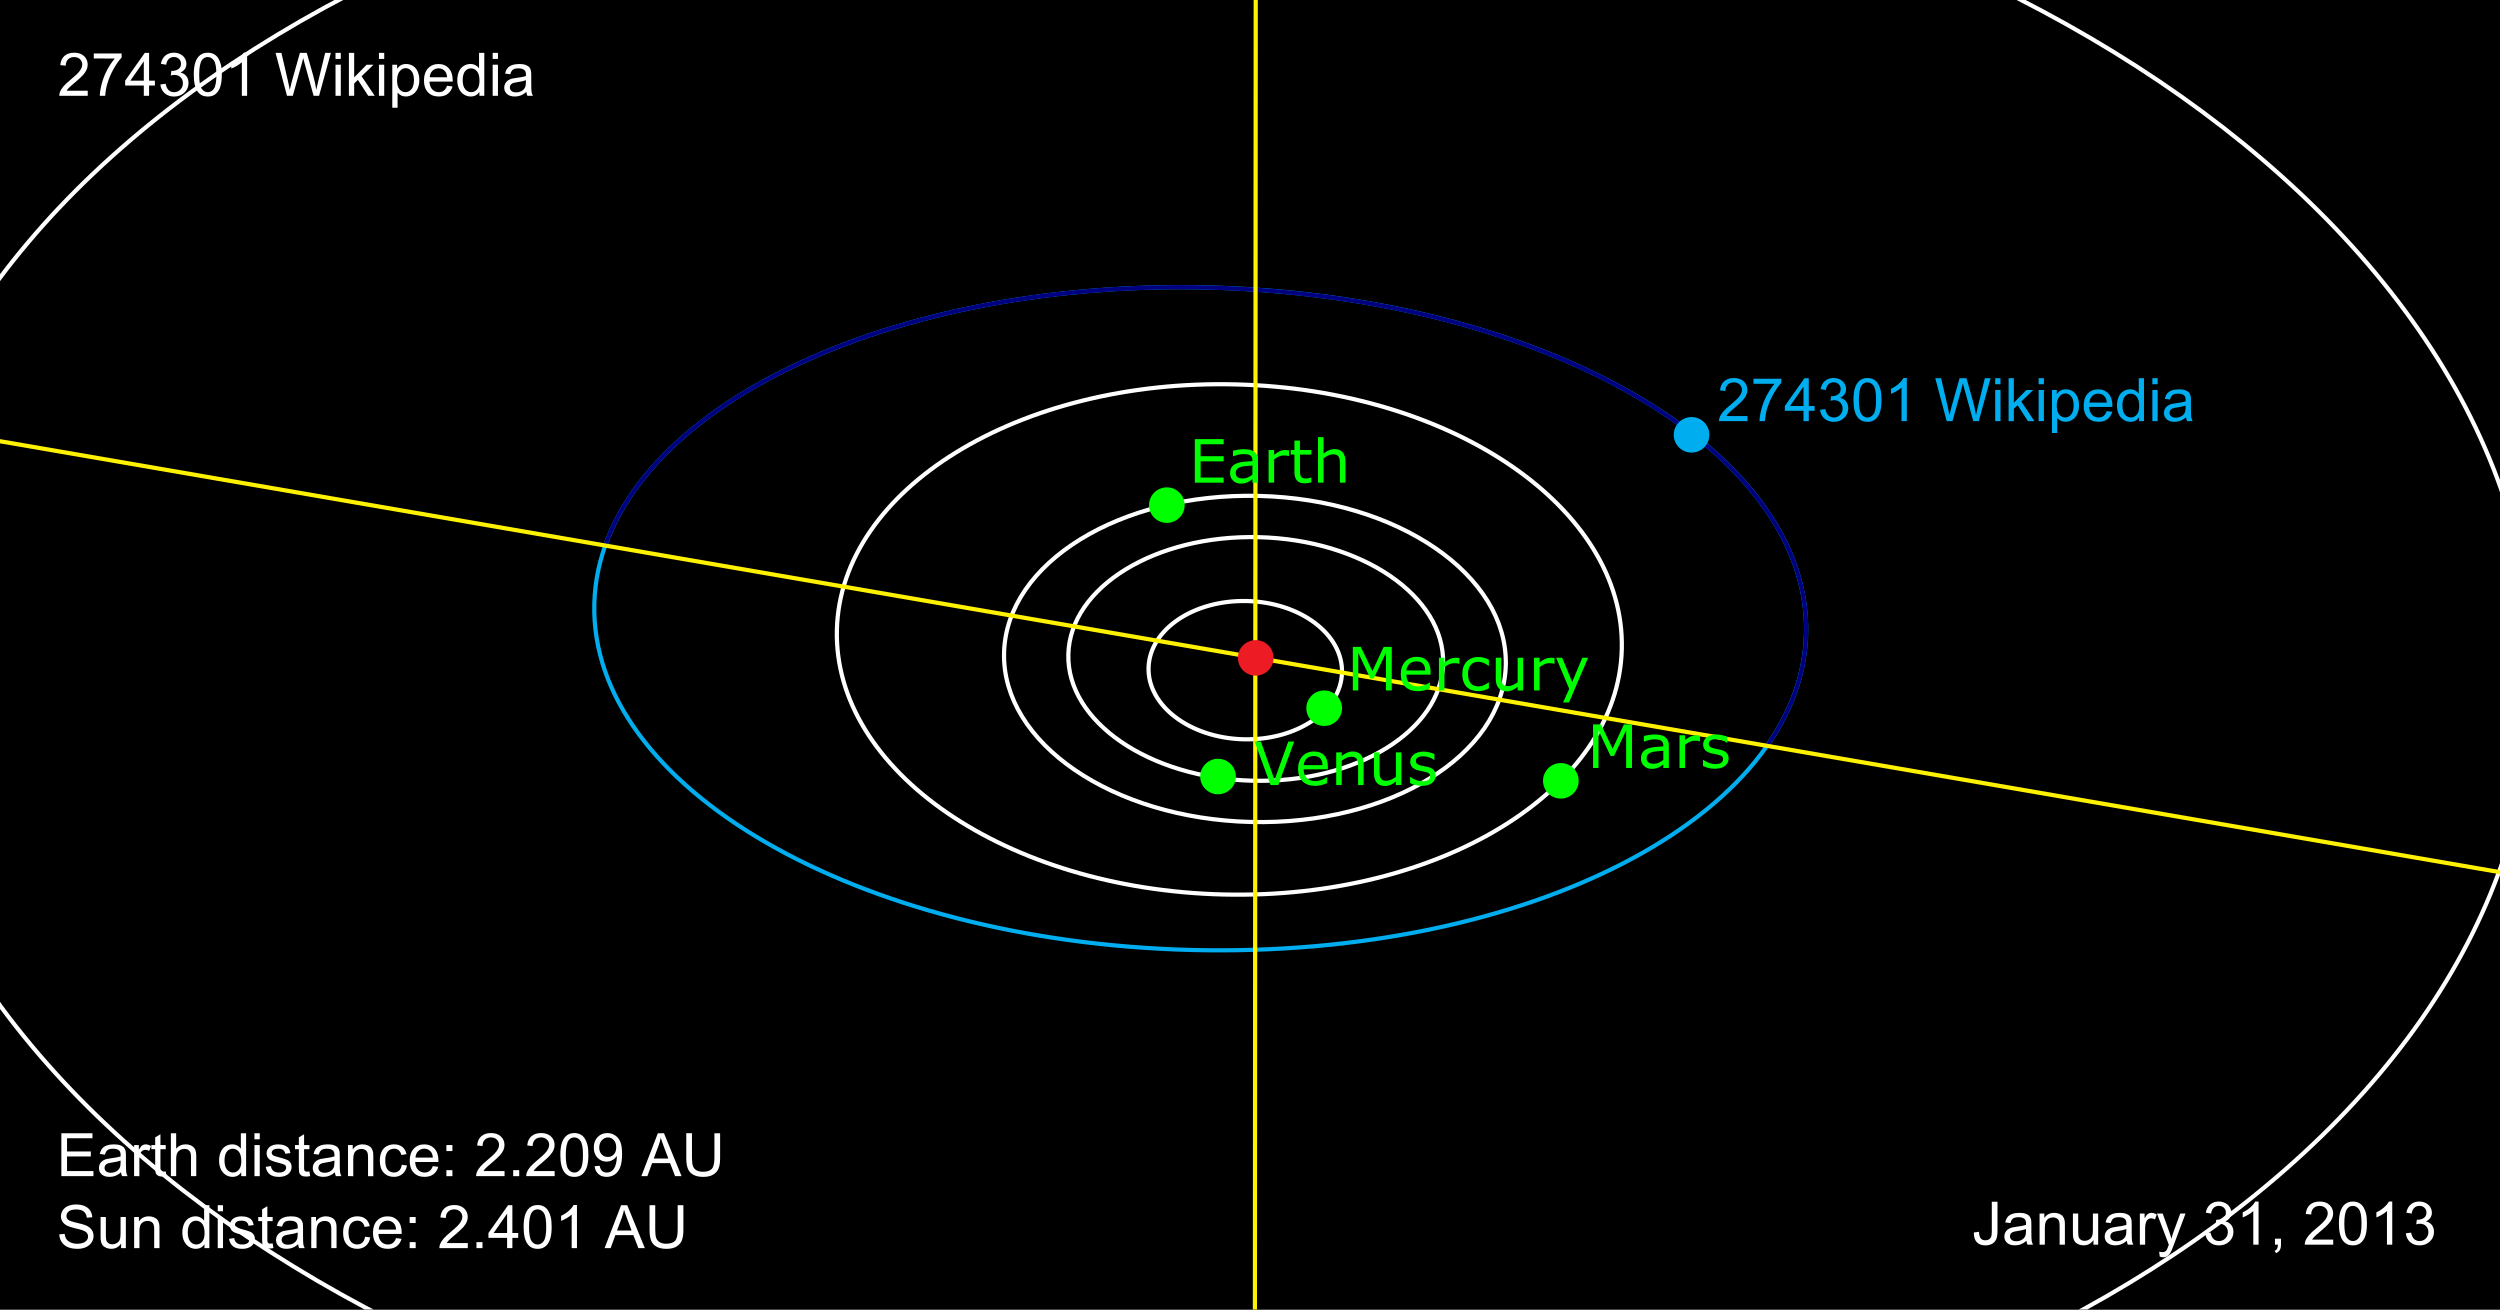 <?xml version="1.0" encoding="UTF-8" standalone="no"?>
<!-- Generator: Adobe Illustrator 16.0.0, SVG Export Plug-In . SVG Version: 6.00 Build 0)  -->

<svg
   xmlns:dc="http://purl.org/dc/elements/1.1/"
   xmlns:cc="http://creativecommons.org/ns#"
   xmlns:rdf="http://www.w3.org/1999/02/22-rdf-syntax-ns#"
   xmlns:svg="http://www.w3.org/2000/svg"
   xmlns="http://www.w3.org/2000/svg"
   xmlns:sodipodi="http://sodipodi.sourceforge.net/DTD/sodipodi-0.dtd"
   xmlns:inkscape="http://www.inkscape.org/namespaces/inkscape"
   version="1.1"
   id="Livello_1"
   x="0px"
   y="0px"
   width="595.28px"
   height="311.812px"
   viewBox="0 0 595.28 311.812"
   enable-background="new 0 0 595.28 311.812"
   xml:space="preserve"
   inkscape:version="0.48.1 "
   sodipodi:docname="Orbit of 274301 Wikipedia.svg"><rect x="0" y="0" width="595.28" height="311.812" fill="#333333" stroke="none"/><defs
   id="defs69">
	
	
	
	
	
	
	
	
	
	
	
	
	
	
	
	
	
	
	
	
	
	
	
	
	
</defs><sodipodi:namedview
   pagecolor="#ffffff"
   bordercolor="#666666"
   borderopacity="1"
   objecttolerance="10"
   gridtolerance="10"
   guidetolerance="10"
   inkscape:pageopacity="0"
   inkscape:pageshadow="2"
   inkscape:window-width="1280"
   inkscape:window-height="738"
   id="namedview67"
   showgrid="false"
   inkscape:zoom="1.6644644"
   inkscape:cx="297.64001"
   inkscape:cy="155.90601"
   inkscape:window-x="-8"
   inkscape:window-y="-8"
   inkscape:window-maximized="1"
   inkscape:current-layer="Livello_1" />

<rect
   y="0"
   id="rect5"
   height="311.812"
   width="595.276"
   x="0.002" /><path
   style="fill:none;stroke:#ffffff;stroke-miterlimit:10"
   inkscape:connector-curvature="0"
   id="path9"
   d="M 603.322,164.656 C 600.572,276.414 456.489,363.549 281.501,359.269 106.515,354.988 -33.11,260.918 -30.361,149.157 -27.612,37.394 116.472,-49.737 291.459,-45.457 c 174.989,4.279 314.612,98.35 311.863,210.113 z"
   stroke-miterlimit="10" /><path
   style="fill:none;stroke:#ffffff;stroke-miterlimit:10"
   inkscape:connector-curvature="0"
   id="path11"
   d="m 386.168,154.544 c -0.824,33.538 -43.332,59.706 -94.942,58.444 -51.61,-1.262 -92.78,-29.475 -91.955,-63.015 0.824,-33.54 43.331,-59.706 94.942,-58.443 51.611,1.262 92.781,29.475 91.955,63.014 z"
   stroke-miterlimit="10" /><path
   style="fill:none;stroke:#ffffff;stroke-miterlimit:10"
   inkscape:connector-curvature="0"
   id="path13"
   d="m 358.547,158.367 c -0.529,21.438 -27.699,38.164 -60.69,37.357 -32.99,-0.807 -59.307,-18.84 -58.779,-40.279 0.526,-21.44 27.697,-38.167 60.689,-37.361 32.99,0.809 59.308,18.844 58.78,40.283 z"
   stroke-miterlimit="10" /><path
   style="fill:none;stroke:#ffffff;stroke-miterlimit:10"
   inkscape:connector-curvature="0"
   id="path15"
   d="m 343.623,157.998 c -0.395,16.012 -20.689,28.506 -45.333,27.902 -24.642,-0.598 -44.299,-14.07 -43.905,-30.084 0.394,-16.017 20.689,-28.509 45.332,-27.907 24.642,0.602 44.302,14.074 43.906,30.089 z"
   stroke-miterlimit="10" /><path
   style="fill:none;stroke:#ffffff;stroke-miterlimit:10"
   inkscape:connector-curvature="0"
   id="path17"
   d="m 319.544,160.137 c -0.224,9.09 -10.716,16.207 -23.433,15.898 -12.719,-0.314 -22.85,-7.936 -22.626,-17.023 0.226,-9.091 10.715,-16.207 23.434,-15.896 12.719,0.31 22.85,7.931 22.625,17.021 z"
   stroke-miterlimit="10" /><path
   style="fill:none;stroke:#00aeef;stroke-miterlimit:10"
   inkscape:connector-curvature="0"
   id="path7"
   d="m 430.055,150.86 c -1.074,43.558 -66.533,77.296 -146.212,75.345 -79.678,-1.947 -143.4,-38.84 -142.328,-82.403 1.071,-43.562 66.531,-77.295 146.207,-75.346 79.68,1.948 143.404,38.842 142.333,82.404 z"
   stroke-miterlimit="10" /><g
   transform="matrix(1.001,0,0,0.999,0.798,0)"
   style="font-size:14.294px;fill:#ffffff;font-family:Verdana-Bold"
   id="text27"><path
     d="m 20.073,21.627 0,1.207 -6.763,0 c -0.009,-0.302 0.04,-0.593 0.147,-0.872 0.172,-0.461 0.448,-0.914 0.827,-1.361 0.379,-0.447 0.927,-0.963 1.644,-1.549 1.112,-0.912 1.863,-1.634 2.254,-2.167 0.391,-0.533 0.586,-1.036 0.586,-1.511 -6e-6,-0.498 -0.178,-0.918 -0.534,-1.26 -0.356,-0.342 -0.82,-0.513 -1.392,-0.513 -0.605,10e-6 -1.089,0.181 -1.452,0.544 -0.363,0.363 -0.547,0.865 -0.551,1.508 l -1.291,-0.133 c 0.088,-0.963 0.421,-1.697 0.998,-2.202 0.577,-0.505 1.352,-0.757 2.324,-0.757 0.982,10e-6 1.759,0.272 2.331,0.817 0.572,0.544 0.858,1.219 0.858,2.024 -7e-6,0.409 -0.084,0.812 -0.251,1.207 -0.168,0.396 -0.446,0.812 -0.834,1.249 -0.389,0.437 -1.034,1.038 -1.937,1.801 -0.754,0.633 -1.238,1.062 -1.452,1.288 -0.214,0.226 -0.391,0.452 -0.53,0.68 z"
     style="font-size:14.294px;fill:#ffffff;font-family:Verdana-Bold"
     id="path3080"
     inkscape:connector-curvature="0" /><path
     d="m 21.51,13.943 0,-1.207 6.623,0 0,0.977 c -0.651,0.693 -1.297,1.615 -1.937,2.764 -0.64,1.149 -1.134,2.331 -1.483,3.546 -0.251,0.856 -0.412,1.794 -0.482,2.813 l -1.291,0 c 0.014,-0.805 0.172,-1.777 0.475,-2.917 0.302,-1.14 0.736,-2.239 1.302,-3.298 0.565,-1.059 1.167,-1.951 1.804,-2.677 z"
     style="font-size:14.294px;fill:#ffffff;font-family:Verdana-Bold"
     id="path3082"
     inkscape:connector-curvature="0" /><path
     d="m 33.41,22.834 0,-2.45 -4.439,0 0,-1.152 4.669,-6.63 1.026,0 0,6.63 1.382,0 0,1.152 -1.382,0 0,2.45 z m 0,-3.601 0,-4.613 -3.204,4.613 z"
     style="font-size:14.294px;fill:#ffffff;font-family:Verdana-Bold"
     id="path3084"
     inkscape:connector-curvature="0" /><path
     d="m 37.347,20.133 1.256,-0.168 c 0.144,0.712 0.39,1.225 0.736,1.539 0.347,0.314 0.769,0.471 1.267,0.471 0.591,1e-6 1.09,-0.205 1.497,-0.614 0.407,-0.409 0.611,-0.917 0.611,-1.522 -6e-6,-0.577 -0.188,-1.053 -0.565,-1.427 -0.377,-0.375 -0.856,-0.562 -1.438,-0.562 -0.237,5e-6 -0.533,0.047 -0.886,0.14 l 0.14,-1.103 c 0.084,0.009 0.151,0.014 0.202,0.014 0.535,6e-6 1.017,-0.14 1.445,-0.419 0.428,-0.279 0.642,-0.71 0.642,-1.291 -6e-6,-0.461 -0.156,-0.842 -0.468,-1.145 -0.312,-0.302 -0.714,-0.454 -1.207,-0.454 -0.489,9e-6 -0.896,0.154 -1.221,0.461 -0.326,0.307 -0.535,0.768 -0.628,1.382 l -1.256,-0.223 c 0.154,-0.842 0.503,-1.495 1.047,-1.958 0.544,-0.463 1.221,-0.694 2.031,-0.694 0.558,1e-5 1.072,0.12 1.542,0.359 0.47,0.24 0.829,0.567 1.078,0.981 0.249,0.414 0.373,0.854 0.373,1.319 -7e-6,0.442 -0.119,0.845 -0.356,1.207 -0.237,0.363 -0.589,0.651 -1.054,0.865 0.605,0.14 1.075,0.429 1.41,0.869 0.335,0.44 0.503,0.99 0.503,1.651 -7e-6,0.893 -0.326,1.651 -0.977,2.272 -0.651,0.621 -1.475,0.932 -2.471,0.932 -0.898,0 -1.644,-0.268 -2.237,-0.803 -0.593,-0.535 -0.932,-1.228 -1.016,-2.08 z"
     style="font-size:14.294px;fill:#ffffff;font-family:Verdana-Bold"
     id="path3086"
     inkscape:connector-curvature="0" /><path
     d="m 45.296,17.788 c -10e-7,-1.21 0.124,-2.183 0.373,-2.921 0.249,-0.737 0.619,-1.306 1.11,-1.706 0.491,-0.4 1.109,-0.6 1.853,-0.6 0.549,10e-6 1.031,0.111 1.445,0.332 0.414,0.221 0.756,0.54 1.026,0.956 0.27,0.416 0.482,0.924 0.635,1.522 0.154,0.598 0.23,1.404 0.23,2.418 -7e-6,1.2 -0.123,2.169 -0.37,2.907 -0.247,0.737 -0.615,1.307 -1.106,1.71 -0.491,0.402 -1.111,0.604 -1.86,0.604 -0.986,0 -1.761,-0.354 -2.324,-1.061 -0.675,-0.851 -1.012,-2.238 -1.012,-4.16 z m 1.291,0 c -2e-6,1.68 0.197,2.798 0.59,3.354 0.393,0.556 0.878,0.834 1.455,0.834 0.577,1e-6 1.062,-0.279 1.455,-0.838 0.393,-0.558 0.59,-1.675 0.59,-3.35 -6e-6,-1.684 -0.197,-2.803 -0.59,-3.357 -0.393,-0.554 -0.883,-0.831 -1.469,-0.831 -0.577,10e-6 -1.038,0.244 -1.382,0.733 -0.433,0.623 -0.649,1.775 -0.649,3.455 z"
     style="font-size:14.294px;fill:#ffffff;font-family:Verdana-Bold"
     id="path3088"
     inkscape:connector-curvature="0" /><path
     d="m 57.985,22.834 -1.256,0 0,-8.005 c -0.302,0.288 -0.699,0.577 -1.19,0.865 -0.491,0.288 -0.932,0.505 -1.323,0.649 l 0,-1.214 c 0.703,-0.33 1.317,-0.731 1.843,-1.2 0.526,-0.47 0.898,-0.926 1.117,-1.368 l 0.81,0 z"
     style="font-size:14.294px;fill:#ffffff;font-family:Verdana-Bold"
     id="path3090"
     inkscape:connector-curvature="0" /><path
     d="m 67.47,22.834 -2.715,-10.232 1.389,0 1.556,6.707 c 0.168,0.703 0.312,1.401 0.433,2.094 0.261,-1.093 0.414,-1.724 0.461,-1.891 l 1.947,-6.91 1.633,0 1.466,5.179 c 0.368,1.284 0.633,2.492 0.796,3.622 0.13,-0.647 0.3,-1.389 0.509,-2.226 l 1.605,-6.575 1.361,0 -2.806,10.232 -1.305,0 -2.157,-7.796 c -0.181,-0.651 -0.288,-1.052 -0.321,-1.2 -0.107,0.47 -0.207,0.87 -0.3,1.2 l -2.171,7.796 z"
     style="font-size:14.294px;fill:#ffffff;font-family:Verdana-Bold"
     id="path3092"
     inkscape:connector-curvature="0" /><path
     d="m 79.013,14.047 0,-1.445 1.256,0 0,1.445 z m 0,8.787 0,-7.412 1.256,0 0,7.412 z"
     style="font-size:14.294px;fill:#ffffff;font-family:Verdana-Bold"
     id="path3094"
     inkscape:connector-curvature="0" /><path
     d="m 82.196,22.834 0,-10.232 1.256,0 0,5.835 2.973,-3.015 1.626,0 -2.834,2.75 3.12,4.662 -1.549,0 -2.45,-3.79 -0.886,0.851 0,2.938 z"
     style="font-size:14.294px;fill:#ffffff;font-family:Verdana-Bold"
     id="path3096"
     inkscape:connector-curvature="0" /><path
     d="m 89.343,14.047 0,-1.445 1.256,0 0,1.445 z m 0,8.787 0,-7.412 1.256,0 0,7.412 z"
     style="font-size:14.294px;fill:#ffffff;font-family:Verdana-Bold"
     id="path3098"
     inkscape:connector-curvature="0" /><path
     d="m 92.519,25.675 0,-10.253 1.145,0 0,0.963 c 0.27,-0.377 0.575,-0.66 0.914,-0.848 0.34,-0.188 0.751,-0.283 1.235,-0.283 0.633,7e-6 1.191,0.163 1.675,0.489 0.484,0.326 0.849,0.785 1.096,1.378 0.247,0.593 0.37,1.243 0.37,1.951 -7e-6,0.758 -0.136,1.441 -0.408,2.048 -0.272,0.607 -0.668,1.073 -1.186,1.396 -0.519,0.323 -1.064,0.485 -1.637,0.485 -0.419,0 -0.794,-0.088 -1.127,-0.265 -0.333,-0.177 -0.606,-0.4 -0.82,-0.67 l 0,3.608 z m 1.138,-6.505 c -2e-6,0.954 0.193,1.659 0.579,2.115 0.386,0.456 0.854,0.684 1.403,0.684 0.558,10e-7 1.036,-0.236 1.434,-0.708 0.398,-0.472 0.597,-1.204 0.597,-2.195 -6e-6,-0.945 -0.194,-1.652 -0.583,-2.122 -0.389,-0.47 -0.853,-0.705 -1.392,-0.705 -0.535,7e-6 -1.009,0.25 -1.42,0.75 -0.412,0.5 -0.618,1.227 -0.618,2.181 z"
     style="font-size:14.294px;fill:#ffffff;font-family:Verdana-Bold"
     id="path3100"
     inkscape:connector-curvature="0" /><path
     d="m 105.549,20.447 1.298,0.161 c -0.205,0.758 -0.584,1.347 -1.138,1.766 -0.554,0.419 -1.261,0.628 -2.122,0.628 -1.084,0 -1.944,-0.334 -2.579,-1.002 -0.635,-0.668 -0.953,-1.604 -0.953,-2.809 0,-1.247 0.321,-2.215 0.963,-2.903 0.642,-0.689 1.475,-1.033 2.499,-1.033 0.991,7e-6 1.801,0.337 2.429,1.012 0.628,0.675 0.942,1.624 0.942,2.848 -10e-6,0.074 -0.002,0.186 -0.007,0.335 l -5.528,0 c 0.046,0.814 0.277,1.438 0.691,1.87 0.414,0.433 0.931,0.649 1.549,0.649 0.461,10e-7 0.854,-0.121 1.18,-0.363 0.326,-0.242 0.584,-0.628 0.775,-1.159 z m -4.125,-2.031 4.139,0 c -0.056,-0.623 -0.214,-1.091 -0.475,-1.403 -0.4,-0.484 -0.919,-0.726 -1.556,-0.726 -0.577,6e-6 -1.062,0.193 -1.455,0.579 -0.393,0.386 -0.611,0.903 -0.653,1.549 z"
     style="font-size:14.294px;fill:#ffffff;font-family:Verdana-Bold"
     id="path3102"
     inkscape:connector-curvature="0" /><path
     d="m 113.24,22.834 0,-0.935 c -0.47,0.735 -1.161,1.103 -2.073,1.103 -0.591,0 -1.134,-0.163 -1.63,-0.489 -0.496,-0.326 -0.879,-0.781 -1.152,-1.364 -0.272,-0.584 -0.408,-1.255 -0.408,-2.014 0,-0.74 0.123,-1.411 0.37,-2.014 0.247,-0.603 0.617,-1.064 1.11,-1.385 0.493,-0.321 1.045,-0.482 1.654,-0.482 0.447,7e-6 0.845,0.094 1.193,0.283 0.349,0.188 0.633,0.434 0.851,0.736 l 0,-3.671 1.249,0 0,10.232 z m -3.971,-3.699 c 0,0.949 0.2,1.659 0.6,2.129 0.4,0.47 0.872,0.705 1.417,0.705 0.549,10e-7 1.015,-0.225 1.399,-0.674 0.384,-0.449 0.576,-1.134 0.576,-2.055 0,-1.014 -0.195,-1.759 -0.586,-2.233 -0.391,-0.475 -0.872,-0.712 -1.445,-0.712 -0.558,7e-6 -1.025,0.228 -1.399,0.684 -0.375,0.456 -0.562,1.175 -0.562,2.157 z"
     style="font-size:14.294px;fill:#ffffff;font-family:Verdana-Bold"
     id="path3104"
     inkscape:connector-curvature="0" /><path
     d="m 116.395,14.047 0,-1.445 1.256,0 0,1.445 z m 0,8.787 0,-7.412 1.256,0 0,7.412 z"
     style="font-size:14.294px;fill:#ffffff;font-family:Verdana-Bold"
     id="path3106"
     inkscape:connector-curvature="0" /><path
     d="m 124.407,21.92 c -0.465,0.395 -0.913,0.675 -1.344,0.838 -0.43,0.163 -0.892,0.244 -1.385,0.244 -0.814,0 -1.44,-0.199 -1.877,-0.597 -0.437,-0.398 -0.656,-0.906 -0.656,-1.525 0,-0.363 0.083,-0.694 0.248,-0.995 0.165,-0.3 0.382,-0.541 0.649,-0.722 0.268,-0.181 0.569,-0.319 0.904,-0.412 0.247,-0.065 0.619,-0.128 1.117,-0.188 1.014,-0.121 1.761,-0.265 2.24,-0.433 0.005,-0.172 0.007,-0.281 0.007,-0.328 -1e-5,-0.512 -0.119,-0.872 -0.356,-1.082 -0.321,-0.284 -0.798,-0.426 -1.431,-0.426 -0.591,7e-6 -1.027,0.104 -1.309,0.311 -0.281,0.207 -0.49,0.573 -0.625,1.099 l -1.228,-0.168 c 0.112,-0.526 0.295,-0.95 0.551,-1.274 0.256,-0.323 0.626,-0.572 1.11,-0.747 0.484,-0.174 1.045,-0.262 1.682,-0.262 0.633,7e-6 1.147,0.074 1.542,0.223 0.396,0.149 0.686,0.336 0.872,0.562 0.186,0.226 0.316,0.511 0.391,0.855 0.042,0.214 0.063,0.6 0.063,1.159 l 0,1.675 c -1e-5,1.168 0.027,1.907 0.08,2.216 0.053,0.309 0.159,0.606 0.318,0.89 l -1.312,0 c -0.13,-0.261 -0.214,-0.565 -0.251,-0.914 z m -0.105,-2.806 c -0.456,0.186 -1.14,0.344 -2.052,0.475 -0.516,0.074 -0.882,0.158 -1.096,0.251 -0.214,0.093 -0.379,0.229 -0.496,0.408 -0.116,0.179 -0.174,0.378 -0.174,0.597 -1e-5,0.335 0.127,0.614 0.38,0.838 0.254,0.223 0.625,0.335 1.113,0.335 0.484,1e-6 0.914,-0.106 1.291,-0.318 0.377,-0.212 0.654,-0.501 0.831,-0.869 0.135,-0.284 0.202,-0.703 0.202,-1.256 z"
     style="font-size:14.294px;fill:#ffffff;font-family:Verdana-Bold"
     id="path3108"
     inkscape:connector-curvature="0" /></g><g
   transform="scale(1.001,0.999)"
   style="font-size:14.294px;fill:#00aeef;font-family:Verdana-Bold"
   id="text29"><path
     inkscape:connector-curvature="0"
     d="m 415.668,99.164 0,1.207 -6.763,0 c -0.009,-0.302 0.04,-0.593 0.147,-0.872 0.172,-0.461 0.448,-0.914 0.827,-1.361 0.379,-0.447 0.927,-0.963 1.644,-1.549 1.112,-0.912 1.863,-1.634 2.254,-2.167 0.391,-0.533 0.586,-1.036 0.586,-1.511 -1e-5,-0.498 -0.178,-0.918 -0.534,-1.26 -0.356,-0.342 -0.82,-0.513 -1.392,-0.513 -0.605,9e-6 -1.089,0.181 -1.452,0.544 -0.363,0.363 -0.547,0.865 -0.551,1.508 l -1.291,-0.133 c 0.088,-0.963 0.421,-1.697 0.998,-2.202 0.577,-0.505 1.352,-0.757 2.324,-0.757 0.982,1.1e-5 1.759,0.272 2.331,0.817 0.572,0.544 0.858,1.219 0.858,2.024 0,0.409 -0.084,0.812 -0.251,1.207 -0.168,0.396 -0.446,0.812 -0.834,1.249 -0.389,0.437 -1.034,1.038 -1.937,1.801 -0.754,0.633 -1.238,1.062 -1.452,1.288 -0.214,0.226 -0.391,0.452 -0.53,0.68 z"
     style="font-size:14.294px;fill:#00aeef;font-family:Verdana-Bold"
     id="path3221" /><path
     inkscape:connector-curvature="0"
     d="m 417.106,91.48 0,-1.207 6.623,0 0,0.977 c -0.651,0.693 -1.297,1.615 -1.937,2.764 -0.64,1.149 -1.134,2.331 -1.483,3.546 -0.251,0.856 -0.412,1.794 -0.482,2.813 l -1.291,0 c 0.014,-0.805 0.172,-1.777 0.475,-2.917 0.302,-1.14 0.736,-2.239 1.302,-3.298 0.565,-1.059 1.167,-1.951 1.804,-2.677 z"
     style="font-size:14.294px;fill:#00aeef;font-family:Verdana-Bold"
     id="path3223" /><path
     inkscape:connector-curvature="0"
     d="m 429.006,100.371 0,-2.45 -4.439,0 0,-1.152 4.669,-6.63 1.026,0 0,6.63 1.382,0 0,1.152 -1.382,0 0,2.45 z m 0,-3.601 0,-4.613 -3.204,4.613 z"
     style="font-size:14.294px;fill:#00aeef;font-family:Verdana-Bold"
     id="path3225" /><path
     inkscape:connector-curvature="0"
     d="m 432.942,97.67 1.256,-0.168 c 0.144,0.712 0.39,1.225 0.736,1.539 0.347,0.314 0.769,0.471 1.267,0.471 0.591,1e-6 1.09,-0.205 1.497,-0.614 0.407,-0.409 0.611,-0.917 0.611,-1.522 -10e-6,-0.577 -0.188,-1.053 -0.565,-1.427 -0.377,-0.375 -0.856,-0.562 -1.438,-0.562 -0.237,5e-6 -0.533,0.047 -0.886,0.14 l 0.14,-1.103 c 0.084,0.009 0.151,0.014 0.202,0.014 0.535,6e-6 1.017,-0.14 1.445,-0.419 0.428,-0.279 0.642,-0.71 0.642,-1.291 0,-0.461 -0.156,-0.842 -0.468,-1.145 -0.312,-0.302 -0.714,-0.454 -1.207,-0.454 -0.489,1e-5 -0.896,0.154 -1.221,0.461 -0.326,0.307 -0.535,0.768 -0.628,1.382 l -1.256,-0.223 c 0.154,-0.842 0.503,-1.495 1.047,-1.958 0.544,-0.463 1.221,-0.694 2.031,-0.694 0.558,1.1e-5 1.072,0.12 1.542,0.359 0.47,0.24 0.829,0.567 1.078,0.981 0.249,0.414 0.373,0.854 0.373,1.319 -1e-5,0.442 -0.119,0.845 -0.356,1.207 -0.237,0.363 -0.589,0.651 -1.054,0.865 0.605,0.14 1.075,0.429 1.41,0.869 0.335,0.44 0.503,0.99 0.503,1.651 0,0.893 -0.326,1.651 -0.977,2.272 -0.651,0.621 -1.475,0.932 -2.471,0.932 -0.898,0 -1.644,-0.268 -2.237,-0.803 -0.593,-0.535 -0.932,-1.228 -1.016,-2.08 z"
     style="font-size:14.294px;fill:#00aeef;font-family:Verdana-Bold"
     id="path3227" /><path
     inkscape:connector-curvature="0"
     d="m 440.892,95.325 c 0,-1.21 0.124,-2.183 0.373,-2.921 0.249,-0.737 0.619,-1.306 1.11,-1.706 0.491,-0.4 1.109,-0.6 1.853,-0.6 0.549,1.1e-5 1.031,0.111 1.445,0.332 0.414,0.221 0.756,0.54 1.026,0.956 0.27,0.416 0.482,0.924 0.635,1.522 0.154,0.598 0.23,1.404 0.23,2.418 0,1.2 -0.123,2.169 -0.37,2.907 -0.247,0.737 -0.615,1.307 -1.106,1.71 -0.491,0.402 -1.111,0.604 -1.86,0.604 -0.986,0 -1.761,-0.354 -2.324,-1.061 -0.675,-0.851 -1.012,-2.238 -1.012,-4.16 z m 1.291,0 c 0,1.68 0.197,2.798 0.59,3.354 0.393,0.556 0.878,0.834 1.455,0.834 0.577,1e-6 1.062,-0.279 1.455,-0.838 0.393,-0.558 0.59,-1.675 0.59,-3.35 -10e-6,-1.684 -0.197,-2.803 -0.59,-3.357 -0.393,-0.554 -0.883,-0.831 -1.469,-0.831 -0.577,9e-6 -1.038,0.244 -1.382,0.733 -0.433,0.624 -0.649,1.775 -0.649,3.455 z"
     style="font-size:14.294px;fill:#00aeef;font-family:Verdana-Bold"
     id="path3229" /><path
     inkscape:connector-curvature="0"
     d="m 453.58,100.371 -1.256,0 0,-8.005 c -0.302,0.288 -0.699,0.577 -1.19,0.865 -0.491,0.288 -0.932,0.505 -1.323,0.649 l 0,-1.214 c 0.703,-0.33 1.317,-0.731 1.843,-1.2 0.526,-0.47 0.898,-0.926 1.117,-1.368 l 0.81,0 z"
     style="font-size:14.294px;fill:#00aeef;font-family:Verdana-Bold"
     id="path3231" /><path
     inkscape:connector-curvature="0"
     d="m 463.065,100.371 -2.715,-10.232 1.389,0 1.556,6.707 c 0.168,0.703 0.312,1.401 0.433,2.094 0.261,-1.093 0.414,-1.724 0.461,-1.891 l 1.947,-6.91 1.633,0 1.466,5.179 c 0.368,1.284 0.633,2.492 0.796,3.622 0.13,-0.647 0.3,-1.389 0.509,-2.226 l 1.605,-6.575 1.361,0 -2.806,10.232 -1.305,0 -2.157,-7.796 c -0.181,-0.651 -0.288,-1.052 -0.321,-1.2 -0.107,0.47 -0.207,0.87 -0.3,1.2 l -2.171,7.796 z"
     style="font-size:14.294px;fill:#00aeef;font-family:Verdana-Bold"
     id="path3233" /><path
     inkscape:connector-curvature="0"
     d="m 474.609,91.584 0,-1.445 1.256,0 0,1.445 z m 0,8.787 0,-7.412 1.256,0 0,7.412 z"
     style="font-size:14.294px;fill:#00aeef;font-family:Verdana-Bold"
     id="path3235" /><path
     inkscape:connector-curvature="0"
     d="m 477.792,100.371 0,-10.232 1.256,0 0,5.835 2.973,-3.015 1.626,0 -2.834,2.75 3.12,4.662 -1.549,0 -2.45,-3.79 -0.886,0.851 0,2.938 z"
     style="font-size:14.294px;fill:#00aeef;font-family:Verdana-Bold"
     id="path3237" /><path
     inkscape:connector-curvature="0"
     d="m 484.939,91.584 0,-1.445 1.256,0 0,1.445 z m 0,8.787 0,-7.412 1.256,0 0,7.412 z"
     style="font-size:14.294px;fill:#00aeef;font-family:Verdana-Bold"
     id="path3239" /><path
     inkscape:connector-curvature="0"
     d="m 488.114,103.212 0,-10.253 1.145,0 0,0.963 c 0.27,-0.377 0.575,-0.66 0.914,-0.848 0.34,-0.188 0.751,-0.283 1.235,-0.283 0.633,8e-6 1.191,0.163 1.675,0.489 0.484,0.326 0.849,0.785 1.096,1.378 0.247,0.593 0.37,1.243 0.37,1.951 -10e-6,0.758 -0.136,1.441 -0.408,2.048 -0.272,0.607 -0.668,1.072 -1.187,1.396 -0.519,0.323 -1.064,0.485 -1.637,0.485 -0.419,0 -0.794,-0.088 -1.127,-0.265 -0.333,-0.177 -0.606,-0.4 -0.82,-0.67 l 0,3.608 z m 1.138,-6.505 c 0,0.954 0.193,1.659 0.579,2.115 0.386,0.456 0.854,0.684 1.403,0.684 0.558,1e-6 1.036,-0.236 1.434,-0.708 0.398,-0.472 0.597,-1.204 0.597,-2.195 0,-0.945 -0.194,-1.652 -0.583,-2.122 -0.389,-0.47 -0.853,-0.705 -1.392,-0.705 -0.535,7e-6 -1.009,0.25 -1.42,0.75 -0.412,0.5 -0.618,1.227 -0.618,2.181 z"
     style="font-size:14.294px;fill:#00aeef;font-family:Verdana-Bold"
     id="path3241" /><path
     inkscape:connector-curvature="0"
     d="m 501.145,97.984 1.298,0.161 c -0.205,0.758 -0.584,1.347 -1.138,1.766 -0.554,0.419 -1.261,0.628 -2.122,0.628 -1.084,0 -1.944,-0.334 -2.579,-1.002 -0.635,-0.668 -0.953,-1.604 -0.953,-2.809 0,-1.247 0.321,-2.215 0.963,-2.903 0.642,-0.689 1.475,-1.033 2.499,-1.033 0.991,8e-6 1.801,0.337 2.429,1.012 0.628,0.675 0.942,1.624 0.942,2.848 -1e-5,0.074 -0.002,0.186 -0.007,0.335 l -5.528,0 c 0.046,0.814 0.277,1.438 0.691,1.87 0.414,0.433 0.931,0.649 1.549,0.649 0.461,1e-6 0.854,-0.121 1.18,-0.363 0.326,-0.242 0.584,-0.628 0.775,-1.159 z m -4.125,-2.031 4.139,0 c -0.056,-0.623 -0.214,-1.091 -0.475,-1.403 -0.4,-0.484 -0.919,-0.726 -1.556,-0.726 -0.577,7e-6 -1.062,0.193 -1.455,0.579 -0.393,0.386 -0.611,0.903 -0.653,1.549 z"
     style="font-size:14.294px;fill:#00aeef;font-family:Verdana-Bold"
     id="path3243" /><path
     inkscape:connector-curvature="0"
     d="m 508.836,100.371 0,-0.935 c -0.47,0.735 -1.161,1.103 -2.073,1.103 -0.591,0 -1.134,-0.163 -1.63,-0.489 -0.496,-0.326 -0.879,-0.781 -1.152,-1.364 -0.272,-0.584 -0.408,-1.255 -0.408,-2.014 0,-0.74 0.123,-1.411 0.37,-2.014 0.247,-0.603 0.617,-1.064 1.11,-1.385 0.493,-0.321 1.045,-0.482 1.654,-0.482 0.447,8e-6 0.845,0.094 1.193,0.283 0.349,0.188 0.633,0.434 0.851,0.736 l 0,-3.671 1.249,0 0,10.232 z m -3.971,-3.699 c 0,0.949 0.2,1.659 0.6,2.129 0.4,0.47 0.872,0.705 1.417,0.705 0.549,1e-6 1.016,-0.225 1.399,-0.674 0.384,-0.449 0.576,-1.134 0.576,-2.055 -1e-5,-1.014 -0.195,-1.759 -0.586,-2.233 -0.391,-0.475 -0.872,-0.712 -1.445,-0.712 -0.558,6e-6 -1.025,0.228 -1.399,0.684 -0.375,0.456 -0.562,1.175 -0.562,2.157 z"
     style="font-size:14.294px;fill:#00aeef;font-family:Verdana-Bold"
     id="path3245" /><path
     inkscape:connector-curvature="0"
     d="m 511.991,91.584 0,-1.445 1.256,0 0,1.445 z m 0,8.787 0,-7.412 1.256,0 0,7.412 z"
     style="font-size:14.294px;fill:#00aeef;font-family:Verdana-Bold"
     id="path3247" /><path
     inkscape:connector-curvature="0"
     d="m 520.003,99.457 c -0.465,0.395 -0.913,0.675 -1.344,0.838 -0.43,0.163 -0.892,0.244 -1.385,0.244 -0.814,0 -1.44,-0.199 -1.877,-0.597 -0.437,-0.398 -0.656,-0.906 -0.656,-1.525 0,-0.363 0.083,-0.694 0.248,-0.995 0.165,-0.3 0.382,-0.541 0.649,-0.722 0.268,-0.181 0.569,-0.319 0.904,-0.412 0.247,-0.065 0.619,-0.128 1.117,-0.188 1.014,-0.121 1.761,-0.265 2.24,-0.433 0.005,-0.172 0.007,-0.281 0.007,-0.328 0,-0.512 -0.119,-0.872 -0.356,-1.082 -0.321,-0.284 -0.798,-0.426 -1.431,-0.426 -0.591,6e-6 -1.027,0.104 -1.309,0.311 -0.282,0.207 -0.49,0.573 -0.625,1.099 l -1.228,-0.168 c 0.112,-0.526 0.295,-0.95 0.551,-1.274 0.256,-0.323 0.626,-0.572 1.11,-0.747 0.484,-0.174 1.045,-0.262 1.682,-0.262 0.633,8e-6 1.147,0.074 1.542,0.223 0.395,0.149 0.686,0.336 0.872,0.562 0.186,0.226 0.316,0.511 0.391,0.855 0.042,0.214 0.063,0.6 0.063,1.159 l 0,1.675 c 0,1.168 0.027,1.907 0.08,2.216 0.053,0.309 0.159,0.606 0.318,0.89 l -1.312,0 c -0.13,-0.261 -0.214,-0.565 -0.251,-0.914 z m -0.105,-2.806 c -0.456,0.186 -1.14,0.344 -2.052,0.475 -0.516,0.074 -0.882,0.158 -1.096,0.251 -0.214,0.093 -0.379,0.229 -0.496,0.408 -0.116,0.179 -0.174,0.378 -0.174,0.597 0,0.335 0.127,0.614 0.38,0.838 0.254,0.223 0.625,0.335 1.113,0.335 0.484,0 0.914,-0.106 1.291,-0.318 0.377,-0.212 0.654,-0.501 0.831,-0.869 0.135,-0.284 0.202,-0.703 0.202,-1.256 z"
     style="font-size:14.294px;fill:#00aeef;font-family:Verdana-Bold"
     id="path3249" /></g><g
   transform="matrix(1.001,0,0,0.999,28,-0.828)"
   style="font-size:14.294px;fill:#ffffff;font-family:Verdana-Bold"
   id="text47"><path
     d="m 441.556,294.588 1.221,-0.168 c 0.033,0.782 0.179,1.317 0.44,1.605 0.261,0.288 0.621,0.433 1.082,0.433 0.34,0 0.633,-0.078 0.879,-0.234 0.247,-0.156 0.416,-0.368 0.509,-0.635 0.093,-0.268 0.14,-0.694 0.14,-1.281 l 0,-7.049 1.354,0 0,6.972 c -10e-6,0.856 -0.104,1.519 -0.311,1.989 -0.207,0.47 -0.535,0.828 -0.984,1.075 -0.449,0.247 -0.976,0.37 -1.581,0.37 -0.898,0 -1.585,-0.258 -2.062,-0.775 -0.477,-0.516 -0.706,-1.284 -0.687,-2.303 z"
     style="font-size:14.294px;fill:#ffffff;font-family:Verdana-Bold"
     id="path3192"
     inkscape:connector-curvature="0" /><path
     d="m 454.07,296.577 c -0.465,0.396 -0.913,0.675 -1.344,0.838 -0.43,0.163 -0.892,0.244 -1.385,0.244 -0.814,0 -1.44,-0.199 -1.877,-0.597 -0.437,-0.398 -0.656,-0.906 -0.656,-1.525 0,-0.363 0.083,-0.694 0.248,-0.995 0.165,-0.3 0.382,-0.541 0.649,-0.722 0.268,-0.181 0.569,-0.319 0.904,-0.412 0.247,-0.065 0.619,-0.128 1.117,-0.188 1.014,-0.121 1.761,-0.265 2.24,-0.433 0.005,-0.172 0.007,-0.281 0.007,-0.328 0,-0.512 -0.119,-0.872 -0.356,-1.082 -0.321,-0.284 -0.798,-0.426 -1.431,-0.426 -0.591,10e-6 -1.027,0.104 -1.309,0.311 -0.282,0.207 -0.49,0.573 -0.625,1.099 l -1.228,-0.168 c 0.112,-0.526 0.295,-0.95 0.551,-1.274 0.256,-0.323 0.626,-0.572 1.11,-0.747 0.484,-0.174 1.045,-0.262 1.682,-0.262 0.633,1e-5 1.147,0.074 1.542,0.223 0.395,0.149 0.686,0.336 0.872,0.562 0.186,0.226 0.316,0.511 0.391,0.855 0.042,0.214 0.063,0.6 0.063,1.159 l 0,1.675 c -1e-5,1.168 0.027,1.907 0.08,2.216 0.053,0.309 0.159,0.606 0.318,0.89 l -1.312,0 c -0.13,-0.261 -0.214,-0.565 -0.251,-0.914 z m -0.105,-2.806 c -0.456,0.186 -1.14,0.344 -2.052,0.475 -0.516,0.074 -0.882,0.158 -1.096,0.251 -0.214,0.093 -0.379,0.229 -0.496,0.408 -0.116,0.179 -0.174,0.378 -0.174,0.597 0,0.335 0.127,0.614 0.38,0.838 0.254,0.223 0.625,0.335 1.113,0.335 0.484,0 0.914,-0.106 1.291,-0.318 0.377,-0.212 0.654,-0.501 0.831,-0.869 0.135,-0.284 0.202,-0.703 0.202,-1.256 z"
     style="font-size:14.294px;fill:#ffffff;font-family:Verdana-Bold"
     id="path3194"
     inkscape:connector-curvature="0" /><path
     d="m 457.19,297.491 0,-7.412 1.131,0 0,1.054 c 0.544,-0.814 1.331,-1.221 2.359,-1.221 0.447,1e-5 0.857,0.08 1.232,0.241 0.375,0.161 0.655,0.371 0.841,0.632 0.186,0.261 0.316,0.57 0.391,0.928 0.046,0.233 0.07,0.64 0.07,1.221 l 0,4.558 -1.256,0 0,-4.509 c -1e-5,-0.512 -0.049,-0.895 -0.147,-1.148 -0.098,-0.254 -0.271,-0.456 -0.52,-0.607 -0.249,-0.151 -0.541,-0.227 -0.876,-0.227 -0.535,0 -0.997,0.17 -1.385,0.509 -0.389,0.34 -0.583,0.984 -0.583,1.933 l 0,4.048 z"
     style="font-size:14.294px;fill:#ffffff;font-family:Verdana-Bold"
     id="path3196"
     inkscape:connector-curvature="0" /><path
     d="m 470.004,297.491 0,-1.089 c -0.577,0.838 -1.361,1.256 -2.352,1.256 -0.437,0 -0.846,-0.084 -1.225,-0.251 -0.379,-0.168 -0.661,-0.378 -0.845,-0.632 -0.184,-0.254 -0.313,-0.564 -0.387,-0.932 -0.051,-0.247 -0.077,-0.637 -0.077,-1.173 l 0,-4.592 1.256,0 0,4.111 c 0,0.656 0.026,1.098 0.077,1.326 0.079,0.33 0.247,0.59 0.503,0.778 0.256,0.188 0.572,0.283 0.949,0.283 0.377,0 0.731,-0.097 1.061,-0.29 0.33,-0.193 0.564,-0.456 0.701,-0.789 0.137,-0.333 0.206,-0.815 0.206,-1.448 l 0,-3.971 1.256,0 0,7.412 z"
     style="font-size:14.294px;fill:#ffffff;font-family:Verdana-Bold"
     id="path3198"
     inkscape:connector-curvature="0" /><path
     d="m 477.939,296.577 c -0.465,0.396 -0.913,0.675 -1.344,0.838 -0.43,0.163 -0.892,0.244 -1.385,0.244 -0.814,0 -1.44,-0.199 -1.877,-0.597 -0.437,-0.398 -0.656,-0.906 -0.656,-1.525 0,-0.363 0.083,-0.694 0.248,-0.995 0.165,-0.3 0.382,-0.541 0.649,-0.722 0.268,-0.181 0.569,-0.319 0.904,-0.412 0.247,-0.065 0.619,-0.128 1.117,-0.188 1.014,-0.121 1.761,-0.265 2.24,-0.433 0.005,-0.172 0.007,-0.281 0.007,-0.328 0,-0.512 -0.119,-0.872 -0.356,-1.082 -0.321,-0.284 -0.798,-0.426 -1.431,-0.426 -0.591,10e-6 -1.027,0.104 -1.309,0.311 -0.281,0.207 -0.49,0.573 -0.625,1.099 l -1.228,-0.168 c 0.112,-0.526 0.295,-0.95 0.551,-1.274 0.256,-0.323 0.626,-0.572 1.11,-0.747 0.484,-0.174 1.045,-0.262 1.682,-0.262 0.633,1e-5 1.147,0.074 1.542,0.223 0.395,0.149 0.686,0.336 0.872,0.562 0.186,0.226 0.316,0.511 0.391,0.855 0.042,0.214 0.063,0.6 0.063,1.159 l 0,1.675 c -10e-6,1.168 0.027,1.907 0.08,2.216 0.053,0.309 0.159,0.606 0.318,0.89 l -1.312,0 c -0.13,-0.261 -0.214,-0.565 -0.251,-0.914 z m -0.105,-2.806 c -0.456,0.186 -1.14,0.344 -2.052,0.475 -0.516,0.074 -0.882,0.158 -1.096,0.251 -0.214,0.093 -0.379,0.229 -0.496,0.408 -0.116,0.179 -0.174,0.378 -0.174,0.597 0,0.335 0.127,0.614 0.38,0.838 0.254,0.223 0.625,0.335 1.113,0.335 0.484,0 0.914,-0.106 1.291,-0.318 0.377,-0.212 0.654,-0.501 0.831,-0.869 0.135,-0.284 0.202,-0.703 0.202,-1.256 z"
     style="font-size:14.294px;fill:#ffffff;font-family:Verdana-Bold"
     id="path3200"
     inkscape:connector-curvature="0" /><path
     d="m 481.045,297.491 0,-7.412 1.131,0 0,1.124 c 0.288,-0.526 0.555,-0.872 0.799,-1.04 0.244,-0.168 0.513,-0.251 0.806,-0.251 0.423,1e-5 0.854,0.135 1.291,0.405 l -0.433,1.166 c -0.307,-0.181 -0.614,-0.272 -0.921,-0.272 -0.275,10e-6 -0.521,0.083 -0.74,0.248 -0.219,0.165 -0.375,0.394 -0.468,0.687 -0.14,0.447 -0.209,0.935 -0.209,1.466 l 0,3.881 z"
     style="font-size:14.294px;fill:#ffffff;font-family:Verdana-Bold"
     id="path3202"
     inkscape:connector-curvature="0" /><path
     d="m 485.777,300.346 -0.14,-1.18 c 0.275,0.074 0.514,0.112 0.719,0.112 0.279,0 0.503,-0.046 0.67,-0.14 0.168,-0.093 0.305,-0.223 0.412,-0.391 0.079,-0.126 0.207,-0.437 0.384,-0.935 0.023,-0.07 0.06,-0.172 0.112,-0.307 l -2.813,-7.426 1.354,0 1.542,4.292 c 0.2,0.544 0.379,1.117 0.537,1.717 0.144,-0.577 0.316,-1.14 0.516,-1.689 l 1.584,-4.32 1.256,0 -2.82,7.538 c -0.302,0.814 -0.537,1.375 -0.705,1.682 -0.223,0.414 -0.479,0.718 -0.768,0.911 -0.288,0.193 -0.633,0.29 -1.033,0.29 -0.242,0 -0.512,-0.051 -0.81,-0.154 z"
     style="font-size:14.294px;fill:#ffffff;font-family:Verdana-Bold"
     id="path3204"
     inkscape:connector-curvature="0" /><path
     d="m 496.602,294.79 1.256,-0.168 c 0.144,0.712 0.39,1.225 0.736,1.539 0.347,0.314 0.769,0.471 1.267,0.471 0.591,0 1.09,-0.205 1.497,-0.614 0.407,-0.409 0.611,-0.917 0.611,-1.522 -10e-6,-0.577 -0.188,-1.053 -0.565,-1.427 -0.377,-0.375 -0.856,-0.562 -1.438,-0.562 -0.237,0 -0.533,0.046 -0.886,0.14 l 0.14,-1.103 c 0.084,0.009 0.151,0.014 0.202,0.014 0.535,0 1.017,-0.14 1.445,-0.419 0.428,-0.279 0.642,-0.71 0.642,-1.291 -10e-6,-0.461 -0.156,-0.842 -0.468,-1.145 -0.312,-0.302 -0.714,-0.454 -1.207,-0.454 -0.489,10e-6 -0.896,0.154 -1.221,0.461 -0.326,0.307 -0.535,0.768 -0.628,1.382 l -1.256,-0.223 c 0.154,-0.842 0.503,-1.495 1.047,-1.958 0.544,-0.463 1.221,-0.694 2.031,-0.694 0.558,1e-5 1.072,0.12 1.542,0.359 0.47,0.24 0.829,0.567 1.078,0.981 0.249,0.414 0.373,0.854 0.373,1.319 -1e-5,0.442 -0.119,0.845 -0.356,1.207 -0.237,0.363 -0.589,0.651 -1.054,0.865 0.605,0.14 1.075,0.429 1.41,0.869 0.335,0.44 0.502,0.99 0.503,1.651 -10e-6,0.893 -0.326,1.651 -0.977,2.272 -0.651,0.621 -1.475,0.932 -2.471,0.932 -0.898,0 -1.644,-0.268 -2.237,-0.803 -0.593,-0.535 -0.932,-1.228 -1.016,-2.08 z"
     style="font-size:14.294px;fill:#ffffff;font-family:Verdana-Bold"
     id="path3206"
     inkscape:connector-curvature="0" /><path
     d="m 509.284,297.491 -1.256,0 0,-8.005 c -0.302,0.288 -0.699,0.577 -1.19,0.865 -0.491,0.288 -0.932,0.505 -1.323,0.649 l 0,-1.214 c 0.703,-0.33 1.317,-0.731 1.843,-1.2 0.526,-0.47 0.898,-0.926 1.117,-1.368 l 0.81,0 z"
     style="font-size:14.294px;fill:#ffffff;font-family:Verdana-Bold"
     id="path3208"
     inkscape:connector-curvature="0" /><path
     d="m 513.185,297.491 0,-1.431 1.431,0 0,1.431 c 0,0.526 -0.093,0.95 -0.279,1.274 -0.186,0.323 -0.482,0.573 -0.886,0.75 l -0.349,-0.537 c 0.265,-0.116 0.461,-0.287 0.586,-0.513 0.126,-0.226 0.195,-0.55 0.209,-0.974 z"
     style="font-size:14.294px;fill:#ffffff;font-family:Verdana-Bold"
     id="path3210"
     inkscape:connector-curvature="0" /><path
     d="m 527.039,296.284 0,1.207 -6.763,0 c -0.009,-0.302 0.04,-0.593 0.147,-0.872 0.172,-0.461 0.448,-0.914 0.827,-1.361 0.379,-0.447 0.927,-0.963 1.644,-1.549 1.112,-0.912 1.863,-1.634 2.254,-2.167 0.391,-0.533 0.586,-1.036 0.586,-1.511 -10e-6,-0.498 -0.178,-0.918 -0.534,-1.26 -0.356,-0.342 -0.82,-0.513 -1.392,-0.513 -0.605,1e-5 -1.089,0.181 -1.452,0.544 -0.363,0.363 -0.547,0.865 -0.551,1.508 l -1.291,-0.133 c 0.088,-0.963 0.421,-1.697 0.998,-2.202 0.577,-0.505 1.352,-0.757 2.324,-0.757 0.982,10e-6 1.759,0.272 2.331,0.817 0.572,0.544 0.858,1.219 0.858,2.024 0,0.409 -0.084,0.812 -0.251,1.207 -0.168,0.396 -0.446,0.812 -0.834,1.249 -0.389,0.437 -1.034,1.038 -1.937,1.801 -0.754,0.633 -1.238,1.062 -1.452,1.288 -0.214,0.226 -0.391,0.453 -0.53,0.68 z"
     style="font-size:14.294px;fill:#ffffff;font-family:Verdana-Bold"
     id="path3212"
     inkscape:connector-curvature="0" /><path
     d="m 528.393,292.445 c 0,-1.21 0.124,-2.183 0.373,-2.921 0.249,-0.737 0.619,-1.306 1.11,-1.706 0.491,-0.4 1.109,-0.6 1.853,-0.6 0.549,10e-6 1.031,0.111 1.445,0.332 0.414,0.221 0.756,0.54 1.026,0.956 0.27,0.416 0.482,0.924 0.635,1.522 0.154,0.598 0.23,1.404 0.23,2.418 0,1.2 -0.123,2.169 -0.37,2.907 -0.247,0.737 -0.615,1.307 -1.106,1.71 -0.491,0.402 -1.111,0.604 -1.86,0.604 -0.986,0 -1.761,-0.354 -2.324,-1.061 -0.675,-0.851 -1.012,-2.238 -1.012,-4.16 z m 1.291,0 c 0,1.68 0.197,2.798 0.59,3.354 0.393,0.556 0.878,0.834 1.455,0.834 0.577,0 1.062,-0.279 1.455,-0.838 0.393,-0.558 0.59,-1.675 0.59,-3.35 -10e-6,-1.684 -0.197,-2.803 -0.59,-3.357 -0.393,-0.554 -0.883,-0.831 -1.469,-0.831 -0.577,1e-5 -1.038,0.244 -1.382,0.733 -0.433,0.624 -0.649,1.775 -0.649,3.455 z"
     style="font-size:14.294px;fill:#ffffff;font-family:Verdana-Bold"
     id="path3214"
     inkscape:connector-curvature="0" /><path
     d="m 541.082,297.491 -1.256,0 0,-8.005 c -0.302,0.288 -0.699,0.577 -1.19,0.865 -0.491,0.288 -0.932,0.505 -1.323,0.649 l 0,-1.214 c 0.703,-0.33 1.317,-0.731 1.843,-1.2 0.526,-0.47 0.898,-0.926 1.117,-1.368 l 0.81,0 z"
     style="font-size:14.294px;fill:#ffffff;font-family:Verdana-Bold"
     id="path3216"
     inkscape:connector-curvature="0" /><path
     d="m 544.313,294.79 1.256,-0.168 c 0.144,0.712 0.39,1.225 0.736,1.539 0.347,0.314 0.769,0.471 1.267,0.471 0.591,0 1.09,-0.205 1.497,-0.614 0.407,-0.409 0.611,-0.917 0.611,-1.522 0,-0.577 -0.188,-1.053 -0.565,-1.427 -0.377,-0.375 -0.856,-0.562 -1.438,-0.562 -0.237,0 -0.533,0.046 -0.886,0.14 l 0.14,-1.103 c 0.084,0.009 0.151,0.014 0.202,0.014 0.535,0 1.017,-0.14 1.445,-0.419 0.428,-0.279 0.642,-0.71 0.642,-1.291 0,-0.461 -0.156,-0.842 -0.468,-1.145 -0.312,-0.302 -0.714,-0.454 -1.207,-0.454 -0.489,10e-6 -0.896,0.154 -1.221,0.461 -0.326,0.307 -0.535,0.768 -0.628,1.382 l -1.256,-0.223 c 0.154,-0.842 0.503,-1.495 1.047,-1.958 0.544,-0.463 1.221,-0.694 2.031,-0.694 0.558,1e-5 1.073,0.12 1.542,0.359 0.47,0.24 0.829,0.567 1.078,0.981 0.249,0.414 0.373,0.854 0.373,1.319 -10e-6,0.442 -0.119,0.845 -0.356,1.207 -0.237,0.363 -0.589,0.651 -1.054,0.865 0.605,0.14 1.075,0.429 1.41,0.869 0.335,0.44 0.503,0.99 0.503,1.651 -10e-6,0.893 -0.326,1.651 -0.977,2.272 -0.651,0.621 -1.475,0.932 -2.471,0.932 -0.898,0 -1.644,-0.268 -2.237,-0.803 -0.593,-0.535 -0.932,-1.228 -1.016,-2.08 z"
     style="font-size:14.294px;fill:#ffffff;font-family:Verdana-Bold"
     id="path3218"
     inkscape:connector-curvature="0" /></g><g
   transform="matrix(1.001,0,0,0.999,0.588,0)"
   style="font-size:12.017px"
   id="text49"><path
     d="m 14.007,280.339 0,-10.232 7.398,0 0,1.207 -6.044,0 0,3.134 5.66,0 0,1.2 -5.66,0 0,3.483 6.281,0 0,1.207 z"
     style="font-size:14.294px;fill:#ffffff;font-family:Verdana-Bold"
     id="path3111"
     inkscape:connector-curvature="0" /><path
     d="m 28.203,279.425 c -0.465,0.396 -0.913,0.675 -1.344,0.838 -0.43,0.163 -0.892,0.244 -1.385,0.244 -0.814,0 -1.44,-0.199 -1.877,-0.597 -0.437,-0.398 -0.656,-0.906 -0.656,-1.525 0,-0.363 0.083,-0.694 0.248,-0.995 0.165,-0.3 0.382,-0.541 0.649,-0.722 0.268,-0.181 0.569,-0.319 0.904,-0.412 0.247,-0.065 0.619,-0.128 1.117,-0.188 1.014,-0.121 1.761,-0.265 2.24,-0.433 0.005,-0.172 0.007,-0.281 0.007,-0.328 -6e-6,-0.512 -0.119,-0.872 -0.356,-1.082 -0.321,-0.284 -0.798,-0.426 -1.431,-0.426 -0.591,1e-5 -1.027,0.104 -1.309,0.311 -0.282,0.207 -0.49,0.573 -0.625,1.099 l -1.228,-0.168 c 0.112,-0.526 0.295,-0.95 0.551,-1.274 0.256,-0.323 0.626,-0.572 1.11,-0.747 0.484,-0.174 1.045,-0.262 1.682,-0.262 0.633,10e-6 1.147,0.074 1.542,0.223 0.395,0.149 0.686,0.336 0.872,0.562 0.186,0.226 0.316,0.511 0.391,0.855 0.042,0.214 0.063,0.6 0.063,1.159 l 0,1.675 c -7e-6,1.168 0.027,1.907 0.08,2.216 0.053,0.309 0.159,0.606 0.318,0.89 l -1.312,0 c -0.13,-0.261 -0.214,-0.565 -0.251,-0.914 z m -0.105,-2.806 c -0.456,0.186 -1.14,0.344 -2.052,0.475 -0.516,0.074 -0.882,0.158 -1.096,0.251 -0.214,0.093 -0.379,0.229 -0.496,0.408 -0.116,0.179 -0.174,0.378 -0.174,0.597 -10e-7,0.335 0.127,0.614 0.38,0.838 0.254,0.223 0.625,0.335 1.113,0.335 0.484,1e-5 0.914,-0.106 1.291,-0.318 0.377,-0.212 0.654,-0.501 0.831,-0.869 0.135,-0.284 0.202,-0.703 0.202,-1.256 z"
     style="font-size:14.294px;fill:#ffffff;font-family:Verdana-Bold"
     id="path3113"
     inkscape:connector-curvature="0" /><path
     d="m 31.309,280.339 0,-7.412 1.131,0 0,1.124 c 0.288,-0.526 0.555,-0.872 0.799,-1.04 0.244,-0.168 0.513,-0.251 0.806,-0.251 0.423,10e-6 0.854,0.135 1.291,0.405 l -0.433,1.166 c -0.307,-0.181 -0.614,-0.272 -0.921,-0.272 -0.275,0 -0.521,0.083 -0.74,0.248 -0.219,0.165 -0.375,0.394 -0.468,0.687 -0.14,0.447 -0.209,0.935 -0.209,1.466 l 0,3.881 z"
     style="font-size:14.294px;fill:#ffffff;font-family:Verdana-Bold"
     id="path3115"
     inkscape:connector-curvature="0" /><path
     d="m 38.84,279.216 0.181,1.11 c -0.354,0.074 -0.67,0.112 -0.949,0.112 -0.456,0 -0.81,-0.072 -1.061,-0.216 -0.251,-0.144 -0.428,-0.334 -0.53,-0.569 -0.102,-0.235 -0.154,-0.729 -0.154,-1.483 l 0,-4.264 -0.921,0 0,-0.977 0.921,0 0,-1.836 1.249,-0.754 0,2.589 1.263,0 0,0.977 -1.263,0 0,4.334 c -3e-6,0.358 0.022,0.589 0.066,0.691 0.044,0.102 0.116,0.184 0.216,0.244 0.1,0.06 0.243,0.091 0.429,0.091 0.14,0 0.323,-0.016 0.551,-0.049 z"
     style="font-size:14.294px;fill:#ffffff;font-family:Verdana-Bold"
     id="path3117"
     inkscape:connector-curvature="0" /><path
     d="m 40.061,280.339 0,-10.232 1.256,0 0,3.671 c 0.586,-0.679 1.326,-1.019 2.219,-1.019 0.549,10e-6 1.026,0.108 1.431,0.325 0.405,0.216 0.694,0.515 0.869,0.897 0.174,0.382 0.262,0.935 0.262,1.661 l 0,4.697 -1.256,0 0,-4.697 c -6e-6,-0.628 -0.136,-1.085 -0.408,-1.371 -0.272,-0.286 -0.657,-0.429 -1.155,-0.429 -0.372,0 -0.722,0.097 -1.05,0.29 -0.328,0.193 -0.562,0.455 -0.701,0.785 -0.14,0.33 -0.209,0.786 -0.209,1.368 l 0,4.055 z"
     style="font-size:14.294px;fill:#ffffff;font-family:Verdana-Bold"
     id="path3119"
     inkscape:connector-curvature="0" /><path
     d="m 56.791,280.339 0,-0.935 c -0.47,0.735 -1.161,1.103 -2.073,1.103 -0.591,0 -1.134,-0.163 -1.63,-0.489 -0.496,-0.326 -0.879,-0.781 -1.152,-1.364 -0.272,-0.584 -0.408,-1.255 -0.408,-2.014 0,-0.74 0.123,-1.411 0.37,-2.014 0.247,-0.603 0.617,-1.064 1.11,-1.385 0.493,-0.321 1.045,-0.482 1.654,-0.482 0.447,10e-6 0.845,0.094 1.193,0.283 0.349,0.188 0.633,0.434 0.851,0.736 l 0,-3.671 1.249,0 0,10.232 z m -3.971,-3.699 c -2e-6,0.949 0.2,1.659 0.6,2.129 0.4,0.47 0.872,0.705 1.417,0.705 0.549,0 1.015,-0.225 1.399,-0.674 0.384,-0.449 0.576,-1.134 0.576,-2.055 -6e-6,-1.014 -0.195,-1.759 -0.586,-2.233 -0.391,-0.475 -0.872,-0.712 -1.445,-0.712 -0.558,1e-5 -1.025,0.228 -1.399,0.684 -0.375,0.456 -0.562,1.175 -0.562,2.157 z"
     style="font-size:14.294px;fill:#ffffff;font-family:Verdana-Bold"
     id="path3121"
     inkscape:connector-curvature="0" /><path
     d="m 59.945,271.552 0,-1.445 1.256,0 0,1.445 z m 0,8.787 0,-7.412 1.256,0 0,7.412 z"
     style="font-size:14.294px;fill:#ffffff;font-family:Verdana-Bold"
     id="path3123"
     inkscape:connector-curvature="0" /><path
     d="m 62.618,278.127 1.242,-0.195 c 0.07,0.498 0.264,0.879 0.583,1.145 0.319,0.265 0.764,0.398 1.337,0.398 0.577,0 1.005,-0.117 1.284,-0.352 0.279,-0.235 0.419,-0.511 0.419,-0.827 -5e-6,-0.284 -0.123,-0.507 -0.37,-0.67 -0.172,-0.112 -0.6,-0.254 -1.284,-0.426 -0.921,-0.233 -1.56,-0.434 -1.916,-0.604 -0.356,-0.17 -0.626,-0.405 -0.81,-0.705 -0.184,-0.3 -0.276,-0.632 -0.276,-0.995 0,-0.33 0.076,-0.636 0.227,-0.918 0.151,-0.281 0.357,-0.515 0.618,-0.701 0.195,-0.144 0.462,-0.266 0.799,-0.366 0.337,-0.1 0.699,-0.15 1.085,-0.15 0.582,10e-6 1.092,0.084 1.532,0.251 0.44,0.168 0.764,0.394 0.974,0.68 0.209,0.286 0.354,0.669 0.433,1.148 l -1.228,0.168 c -0.056,-0.382 -0.218,-0.679 -0.485,-0.893 -0.268,-0.214 -0.646,-0.321 -1.134,-0.321 -0.577,1e-5 -0.989,0.095 -1.235,0.286 -0.247,0.191 -0.37,0.414 -0.37,0.67 -2e-6,0.163 0.051,0.309 0.154,0.44 0.102,0.135 0.263,0.247 0.482,0.335 0.126,0.046 0.496,0.154 1.11,0.321 0.889,0.237 1.509,0.432 1.86,0.583 0.351,0.151 0.627,0.371 0.827,0.66 0.2,0.288 0.3,0.647 0.3,1.075 -7e-6,0.419 -0.122,0.813 -0.366,1.183 -0.244,0.37 -0.597,0.656 -1.057,0.858 -0.461,0.202 -0.982,0.304 -1.563,0.304 -0.963,0 -1.697,-0.2 -2.202,-0.6 -0.505,-0.4 -0.827,-0.993 -0.967,-1.78 z"
     style="font-size:14.294px;fill:#ffffff;font-family:Verdana-Bold"
     id="path3125"
     inkscape:connector-curvature="0" /><path
     d="m 73.011,279.216 0.181,1.11 c -0.354,0.074 -0.67,0.112 -0.949,0.112 -0.456,0 -0.81,-0.072 -1.061,-0.216 -0.251,-0.144 -0.428,-0.334 -0.53,-0.569 -0.102,-0.235 -0.154,-0.729 -0.154,-1.483 l 0,-4.264 -0.921,0 0,-0.977 0.921,0 0,-1.836 1.249,-0.754 0,2.589 1.263,0 0,0.977 -1.263,0 0,4.334 c -3e-6,0.358 0.022,0.589 0.066,0.691 0.044,0.102 0.116,0.184 0.216,0.244 0.1,0.06 0.243,0.091 0.429,0.091 0.14,0 0.323,-0.016 0.551,-0.049 z"
     style="font-size:14.294px;fill:#ffffff;font-family:Verdana-Bold"
     id="path3127"
     inkscape:connector-curvature="0" /><path
     d="m 79.069,279.425 c -0.465,0.396 -0.913,0.675 -1.344,0.838 -0.43,0.163 -0.892,0.244 -1.385,0.244 -0.814,0 -1.44,-0.199 -1.877,-0.597 -0.437,-0.398 -0.656,-0.906 -0.656,-1.525 0,-0.363 0.083,-0.694 0.248,-0.995 0.165,-0.3 0.382,-0.541 0.649,-0.722 0.268,-0.181 0.569,-0.319 0.904,-0.412 0.247,-0.065 0.619,-0.128 1.117,-0.188 1.014,-0.121 1.761,-0.265 2.24,-0.433 0.005,-0.172 0.007,-0.281 0.007,-0.328 -5e-6,-0.512 -0.119,-0.872 -0.356,-1.082 -0.321,-0.284 -0.798,-0.426 -1.431,-0.426 -0.591,1e-5 -1.027,0.104 -1.309,0.311 -0.282,0.207 -0.49,0.573 -0.625,1.099 l -1.228,-0.168 c 0.112,-0.526 0.295,-0.95 0.551,-1.274 0.256,-0.323 0.626,-0.572 1.11,-0.747 0.484,-0.174 1.045,-0.262 1.682,-0.262 0.633,10e-6 1.147,0.074 1.542,0.223 0.395,0.149 0.686,0.336 0.872,0.562 0.186,0.226 0.316,0.511 0.391,0.855 0.042,0.214 0.063,0.6 0.063,1.159 l 0,1.675 c -7e-6,1.168 0.027,1.907 0.08,2.216 0.053,0.309 0.159,0.606 0.318,0.89 l -1.312,0 c -0.13,-0.261 -0.214,-0.565 -0.251,-0.914 z m -0.105,-2.806 c -0.456,0.186 -1.14,0.344 -2.052,0.475 -0.516,0.074 -0.882,0.158 -1.096,0.251 -0.214,0.093 -0.379,0.229 -0.496,0.408 -0.116,0.179 -0.174,0.378 -0.174,0.597 -2e-6,0.335 0.127,0.614 0.38,0.838 0.254,0.223 0.625,0.335 1.113,0.335 0.484,1e-5 0.914,-0.106 1.291,-0.318 0.377,-0.212 0.654,-0.501 0.831,-0.869 0.135,-0.284 0.202,-0.703 0.202,-1.256 z"
     style="font-size:14.294px;fill:#ffffff;font-family:Verdana-Bold"
     id="path3129"
     inkscape:connector-curvature="0" /><path
     d="m 82.189,280.339 0,-7.412 1.131,0 0,1.054 c 0.544,-0.814 1.331,-1.221 2.359,-1.221 0.447,10e-6 0.857,0.08 1.232,0.241 0.375,0.161 0.655,0.371 0.841,0.632 0.186,0.261 0.316,0.57 0.391,0.928 0.047,0.233 0.07,0.64 0.07,1.221 l 0,4.558 -1.256,0 0,-4.509 c -6e-6,-0.512 -0.049,-0.895 -0.147,-1.148 -0.098,-0.254 -0.271,-0.456 -0.52,-0.607 -0.249,-0.151 -0.541,-0.227 -0.876,-0.227 -0.535,1e-5 -0.997,0.17 -1.385,0.509 -0.389,0.34 -0.583,0.984 -0.583,1.933 l 0,4.048 z"
     style="font-size:14.294px;fill:#ffffff;font-family:Verdana-Bold"
     id="path3131"
     inkscape:connector-curvature="0" /><path
     d="m 94.982,277.624 1.235,0.161 c -0.135,0.851 -0.48,1.518 -1.036,2 -0.556,0.482 -1.239,0.722 -2.048,0.722 -1.014,0 -1.83,-0.332 -2.446,-0.995 -0.617,-0.663 -0.925,-1.613 -0.925,-2.851 -1e-6,-0.8 0.133,-1.501 0.398,-2.101 0.265,-0.6 0.669,-1.05 1.211,-1.351 0.542,-0.3 1.132,-0.45 1.769,-0.45 0.805,10e-6 1.463,0.204 1.975,0.611 0.512,0.407 0.84,0.985 0.984,1.734 l -1.221,0.188 c -0.116,-0.498 -0.322,-0.872 -0.618,-1.124 -0.295,-0.251 -0.653,-0.377 -1.071,-0.377 -0.633,1e-5 -1.147,0.227 -1.542,0.68 -0.396,0.454 -0.593,1.171 -0.593,2.153 -2e-6,0.996 0.191,1.719 0.572,2.171 0.382,0.451 0.879,0.677 1.494,0.677 0.493,0 0.905,-0.151 1.235,-0.454 0.33,-0.302 0.54,-0.768 0.628,-1.396 z"
     style="font-size:14.294px;fill:#ffffff;font-family:Verdana-Bold"
     id="path3133"
     inkscape:connector-curvature="0" /><path
     d="m 102.366,277.952 1.298,0.161 c -0.205,0.758 -0.584,1.347 -1.138,1.766 -0.554,0.419 -1.261,0.628 -2.122,0.628 -1.084,0 -1.944,-0.334 -2.579,-1.002 -0.635,-0.668 -0.953,-1.604 -0.953,-2.809 0,-1.247 0.321,-2.215 0.963,-2.903 0.642,-0.689 1.475,-1.033 2.499,-1.033 0.991,10e-6 1.801,0.337 2.429,1.012 0.628,0.675 0.942,1.624 0.942,2.848 0,0.074 -0.002,0.186 -0.007,0.335 l -5.528,0 c 0.047,0.814 0.277,1.438 0.691,1.87 0.414,0.433 0.931,0.649 1.549,0.649 0.461,0 0.854,-0.121 1.18,-0.363 0.326,-0.242 0.584,-0.628 0.775,-1.159 z m -4.125,-2.031 4.139,0 c -0.056,-0.623 -0.214,-1.091 -0.475,-1.403 -0.4,-0.484 -0.919,-0.726 -1.556,-0.726 -0.577,1e-5 -1.062,0.193 -1.455,0.579 -0.393,0.386 -0.611,0.903 -0.653,1.549 z"
     style="font-size:14.294px;fill:#ffffff;font-family:Verdana-Bold"
     id="path3135"
     inkscape:connector-curvature="0" /><path
     d="m 105.597,274.358 0,-1.431 1.431,0 0,1.431 z m 0,5.981 0,-1.431 1.431,0 0,1.431 z"
     style="font-size:14.294px;fill:#ffffff;font-family:Verdana-Bold"
     id="path3137"
     inkscape:connector-curvature="0" /><path
     d="m 119.431,279.132 0,1.207 -6.763,0 c -0.009,-0.302 0.04,-0.593 0.147,-0.872 0.172,-0.461 0.448,-0.914 0.827,-1.361 0.379,-0.447 0.927,-0.963 1.644,-1.549 1.112,-0.912 1.863,-1.634 2.254,-2.167 0.391,-0.533 0.586,-1.036 0.586,-1.511 0,-0.498 -0.178,-0.918 -0.534,-1.26 -0.356,-0.342 -0.82,-0.513 -1.392,-0.513 -0.605,10e-6 -1.089,0.181 -1.452,0.544 -0.363,0.363 -0.547,0.865 -0.551,1.508 l -1.291,-0.133 c 0.088,-0.963 0.421,-1.697 0.998,-2.202 0.577,-0.505 1.352,-0.757 2.324,-0.757 0.982,1e-5 1.759,0.272 2.331,0.817 0.572,0.544 0.858,1.219 0.858,2.024 -10e-6,0.409 -0.084,0.812 -0.251,1.207 -0.168,0.396 -0.446,0.812 -0.834,1.249 -0.389,0.437 -1.034,1.038 -1.937,1.801 -0.754,0.633 -1.238,1.062 -1.452,1.288 -0.214,0.226 -0.391,0.453 -0.53,0.68 z"
     style="font-size:14.294px;fill:#ffffff;font-family:Verdana-Bold"
     id="path3139"
     inkscape:connector-curvature="0" /><path
     d="m 121.49,280.339 0,-1.431 1.431,0 0,1.431 z"
     style="font-size:14.294px;fill:#ffffff;font-family:Verdana-Bold"
     id="path3141"
     inkscape:connector-curvature="0" /><path
     d="m 131.351,279.132 0,1.207 -6.763,0 c -0.009,-0.302 0.04,-0.593 0.147,-0.872 0.172,-0.461 0.448,-0.914 0.827,-1.361 0.379,-0.447 0.927,-0.963 1.644,-1.549 1.112,-0.912 1.863,-1.634 2.254,-2.167 0.391,-0.533 0.586,-1.036 0.586,-1.511 0,-0.498 -0.178,-0.918 -0.534,-1.26 -0.356,-0.342 -0.82,-0.513 -1.392,-0.513 -0.605,10e-6 -1.089,0.181 -1.452,0.544 -0.363,0.363 -0.547,0.865 -0.551,1.508 l -1.291,-0.133 c 0.088,-0.963 0.421,-1.697 0.998,-2.202 0.577,-0.505 1.352,-0.757 2.324,-0.757 0.982,1e-5 1.759,0.272 2.331,0.817 0.572,0.544 0.858,1.219 0.858,2.024 -1e-5,0.409 -0.084,0.812 -0.251,1.207 -0.168,0.396 -0.446,0.812 -0.834,1.249 -0.389,0.437 -1.034,1.038 -1.937,1.801 -0.754,0.633 -1.238,1.062 -1.452,1.288 -0.214,0.226 -0.391,0.453 -0.53,0.68 z"
     style="font-size:14.294px;fill:#ffffff;font-family:Verdana-Bold"
     id="path3143"
     inkscape:connector-curvature="0" /><path
     d="m 132.705,275.293 c -1e-5,-1.21 0.124,-2.183 0.373,-2.921 0.249,-0.737 0.619,-1.306 1.11,-1.706 0.491,-0.4 1.109,-0.6 1.853,-0.6 0.549,1e-5 1.031,0.111 1.445,0.332 0.414,0.221 0.756,0.54 1.026,0.956 0.27,0.416 0.482,0.924 0.635,1.522 0.154,0.598 0.23,1.404 0.23,2.418 -1e-5,1.2 -0.123,2.169 -0.37,2.907 -0.247,0.737 -0.615,1.307 -1.106,1.71 -0.491,0.402 -1.111,0.604 -1.86,0.604 -0.986,0 -1.761,-0.354 -2.324,-1.061 -0.675,-0.851 -1.012,-2.238 -1.012,-4.16 z m 1.291,0 c 0,1.68 0.197,2.798 0.59,3.354 0.393,0.556 0.878,0.834 1.455,0.834 0.577,0 1.062,-0.279 1.455,-0.838 0.393,-0.558 0.59,-1.675 0.59,-3.35 0,-1.684 -0.197,-2.803 -0.59,-3.357 -0.393,-0.554 -0.883,-0.831 -1.469,-0.831 -0.577,10e-6 -1.038,0.244 -1.382,0.733 -0.433,0.624 -0.649,1.775 -0.649,3.455 z"
     style="font-size:14.294px;fill:#ffffff;font-family:Verdana-Bold"
     id="path3145"
     inkscape:connector-curvature="0" /><path
     d="m 140.85,277.973 1.207,-0.112 c 0.102,0.568 0.298,0.979 0.586,1.235 0.288,0.256 0.658,0.384 1.11,0.384 0.386,0 0.725,-0.088 1.016,-0.265 0.291,-0.177 0.529,-0.413 0.715,-0.708 0.186,-0.295 0.342,-0.694 0.468,-1.197 0.126,-0.503 0.188,-1.014 0.188,-1.535 -1e-5,-0.056 -0.002,-0.14 -0.007,-0.251 -0.251,0.4 -0.594,0.725 -1.029,0.974 -0.435,0.249 -0.906,0.373 -1.413,0.373 -0.847,0 -1.563,-0.307 -2.15,-0.921 -0.586,-0.614 -0.879,-1.424 -0.879,-2.429 0,-1.038 0.306,-1.873 0.918,-2.506 0.612,-0.633 1.378,-0.949 2.3,-0.949 0.665,1e-5 1.274,0.179 1.825,0.537 0.551,0.358 0.97,0.869 1.256,1.532 0.286,0.663 0.429,1.623 0.429,2.879 -1e-5,1.307 -0.142,2.349 -0.426,3.123 -0.284,0.775 -0.706,1.364 -1.267,1.769 -0.561,0.405 -1.218,0.607 -1.972,0.607 -0.8,0 -1.454,-0.222 -1.961,-0.667 -0.507,-0.444 -0.812,-1.069 -0.914,-1.874 z m 5.144,-4.516 c 0,-0.721 -0.192,-1.294 -0.576,-1.717 -0.384,-0.423 -0.846,-0.635 -1.385,-0.635 -0.558,10e-6 -1.045,0.228 -1.459,0.684 -0.414,0.456 -0.621,1.047 -0.621,1.773 0,0.651 0.197,1.181 0.59,1.588 0.393,0.407 0.878,0.611 1.455,0.611 0.582,0 1.06,-0.204 1.434,-0.611 0.375,-0.407 0.562,-0.971 0.562,-1.692 z"
     style="font-size:14.294px;fill:#ffffff;font-family:Verdana-Bold"
     id="path3147"
     inkscape:connector-curvature="0" /><path
     d="m 151.969,280.339 3.929,-10.232 1.459,0 4.188,10.232 -1.542,0 -1.193,-3.099 -4.278,0 -1.124,3.099 z m 2.952,-4.202 3.469,0 -1.068,-2.834 c -0.326,-0.861 -0.568,-1.568 -0.726,-2.122 -0.13,0.656 -0.314,1.307 -0.551,1.954 z"
     style="font-size:14.294px;fill:#ffffff;font-family:Verdana-Bold"
     id="path3149"
     inkscape:connector-curvature="0" /><path
     d="m 169.354,270.107 1.354,0 0,5.912 c -1e-5,1.028 -0.116,1.845 -0.349,2.45 -0.233,0.605 -0.653,1.097 -1.26,1.476 -0.607,0.379 -1.404,0.569 -2.39,0.569 -0.959,0 -1.743,-0.165 -2.352,-0.496 -0.61,-0.33 -1.045,-0.808 -1.305,-1.434 -0.261,-0.626 -0.391,-1.481 -0.391,-2.565 l 0,-5.912 1.354,0 0,5.905 c 0,0.889 0.083,1.544 0.248,1.965 0.165,0.421 0.449,0.746 0.851,0.974 0.402,0.228 0.895,0.342 1.476,0.342 0.996,0 1.705,-0.226 2.129,-0.677 0.423,-0.451 0.635,-1.319 0.635,-2.603 z"
     style="font-size:14.294px;fill:#ffffff;font-family:Verdana-Bold"
     id="path3151"
     inkscape:connector-curvature="0" /><path
     d="m 13.518,294.205 1.277,-0.112 c 0.06,0.512 0.201,0.932 0.422,1.26 0.221,0.328 0.564,0.593 1.029,0.796 0.465,0.202 0.989,0.304 1.57,0.304 0.516,0 0.972,-0.077 1.368,-0.23 0.395,-0.154 0.69,-0.364 0.883,-0.632 0.193,-0.268 0.29,-0.56 0.29,-0.876 -8e-6,-0.321 -0.093,-0.601 -0.279,-0.841 -0.186,-0.24 -0.493,-0.441 -0.921,-0.604 -0.275,-0.107 -0.882,-0.273 -1.822,-0.499 -0.94,-0.226 -1.598,-0.439 -1.975,-0.639 -0.489,-0.256 -0.853,-0.573 -1.092,-0.953 -0.24,-0.379 -0.359,-0.804 -0.359,-1.274 -1e-6,-0.516 0.147,-0.999 0.44,-1.448 0.293,-0.449 0.721,-0.79 1.284,-1.022 0.563,-0.233 1.189,-0.349 1.877,-0.349 0.758,10e-6 1.427,0.122 2.007,0.366 0.579,0.244 1.025,0.604 1.337,1.078 0.312,0.475 0.479,1.012 0.503,1.612 l -1.298,0.098 c -0.07,-0.647 -0.306,-1.135 -0.708,-1.466 -0.402,-0.33 -0.997,-0.496 -1.783,-0.496 -0.819,10e-6 -1.416,0.15 -1.79,0.45 -0.375,0.3 -0.562,0.662 -0.562,1.085 -2e-6,0.368 0.133,0.67 0.398,0.907 0.261,0.237 0.941,0.48 2.041,0.729 1.1,0.249 1.855,0.466 2.265,0.653 0.596,0.275 1.035,0.622 1.319,1.043 0.284,0.421 0.426,0.906 0.426,1.455 -9e-6,0.544 -0.156,1.057 -0.468,1.539 -0.312,0.482 -0.76,0.856 -1.344,1.124 -0.584,0.268 -1.241,0.401 -1.972,0.401 -0.926,0 -1.702,-0.135 -2.328,-0.405 -0.626,-0.27 -1.117,-0.676 -1.473,-1.218 -0.356,-0.542 -0.543,-1.155 -0.562,-1.839 z"
     style="font-size:14.294px;fill:#ffffff;font-family:Verdana-Bold"
     id="path3153"
     inkscape:connector-curvature="0" /><path
     d="m 28.224,297.492 0,-1.089 c -0.577,0.838 -1.361,1.256 -2.352,1.256 -0.437,0 -0.846,-0.084 -1.225,-0.251 -0.379,-0.168 -0.661,-0.378 -0.845,-0.632 -0.184,-0.254 -0.313,-0.564 -0.387,-0.932 -0.051,-0.247 -0.077,-0.637 -0.077,-1.173 l 0,-4.592 1.256,0 0,4.111 c -2e-6,0.656 0.026,1.098 0.077,1.326 0.079,0.33 0.247,0.59 0.503,0.778 0.256,0.188 0.572,0.283 0.949,0.283 0.377,0 0.731,-0.097 1.061,-0.29 0.33,-0.193 0.564,-0.456 0.701,-0.789 0.137,-0.333 0.206,-0.815 0.206,-1.448 l 0,-3.971 1.256,0 0,7.412 z"
     style="font-size:14.294px;fill:#ffffff;font-family:Verdana-Bold"
     id="path3155"
     inkscape:connector-curvature="0" /><path
     d="m 31.323,297.492 0,-7.412 1.131,0 0,1.054 c 0.544,-0.814 1.331,-1.221 2.359,-1.221 0.447,10e-6 0.857,0.08 1.232,0.241 0.375,0.161 0.655,0.371 0.841,0.632 0.186,0.261 0.316,0.57 0.391,0.928 0.047,0.233 0.07,0.64 0.07,1.221 l 0,4.558 -1.256,0 0,-4.509 c -6e-6,-0.512 -0.049,-0.895 -0.147,-1.148 -0.098,-0.254 -0.271,-0.456 -0.52,-0.607 -0.249,-0.151 -0.541,-0.227 -0.876,-0.227 -0.535,0 -0.997,0.17 -1.385,0.509 -0.389,0.34 -0.583,0.984 -0.583,1.933 l 0,4.048 z"
     style="font-size:14.294px;fill:#ffffff;font-family:Verdana-Bold"
     id="path3157"
     inkscape:connector-curvature="0" /><path
     d="m 48.052,297.492 0,-0.935 c -0.47,0.735 -1.161,1.103 -2.073,1.103 -0.591,0 -1.134,-0.163 -1.63,-0.489 -0.496,-0.326 -0.879,-0.781 -1.152,-1.364 -0.272,-0.584 -0.408,-1.255 -0.408,-2.014 -10e-7,-0.74 0.123,-1.411 0.37,-2.014 0.247,-0.603 0.617,-1.064 1.11,-1.385 0.493,-0.321 1.045,-0.482 1.654,-0.482 0.447,10e-6 0.845,0.094 1.193,0.283 0.349,0.188 0.633,0.434 0.851,0.736 l 0,-3.671 1.249,0 0,10.232 z m -3.971,-3.699 c -2e-6,0.949 0.2,1.659 0.6,2.129 0.4,0.47 0.872,0.705 1.417,0.705 0.549,0 1.015,-0.225 1.399,-0.674 0.384,-0.449 0.576,-1.134 0.576,-2.055 -5e-6,-1.014 -0.195,-1.759 -0.586,-2.233 -0.391,-0.475 -0.872,-0.712 -1.445,-0.712 -0.558,10e-6 -1.025,0.228 -1.399,0.684 -0.375,0.456 -0.562,1.175 -0.562,2.157 z"
     style="font-size:14.294px;fill:#ffffff;font-family:Verdana-Bold"
     id="path3159"
     inkscape:connector-curvature="0" /><path
     d="m 51.207,288.705 0,-1.445 1.256,0 0,1.445 z m 0,8.787 0,-7.412 1.256,0 0,7.412 z"
     style="font-size:14.294px;fill:#ffffff;font-family:Verdana-Bold"
     id="path3161"
     inkscape:connector-curvature="0" /><path
     d="m 53.88,295.28 1.242,-0.195 c 0.07,0.498 0.264,0.879 0.583,1.145 0.319,0.265 0.764,0.398 1.337,0.398 0.577,0 1.005,-0.117 1.284,-0.352 0.279,-0.235 0.419,-0.511 0.419,-0.827 -6e-6,-0.284 -0.123,-0.507 -0.37,-0.67 -0.172,-0.112 -0.6,-0.254 -1.284,-0.426 -0.921,-0.233 -1.56,-0.434 -1.916,-0.604 -0.356,-0.17 -0.626,-0.405 -0.81,-0.705 -0.184,-0.3 -0.276,-0.632 -0.276,-0.995 -10e-7,-0.33 0.076,-0.636 0.227,-0.918 0.151,-0.281 0.357,-0.515 0.618,-0.701 0.195,-0.144 0.462,-0.266 0.799,-0.366 0.337,-0.1 0.699,-0.15 1.085,-0.15 0.582,10e-6 1.092,0.084 1.532,0.251 0.44,0.168 0.764,0.394 0.974,0.68 0.209,0.286 0.354,0.669 0.433,1.148 l -1.228,0.168 c -0.056,-0.382 -0.218,-0.679 -0.485,-0.893 -0.268,-0.214 -0.646,-0.321 -1.134,-0.321 -0.577,10e-6 -0.989,0.095 -1.235,0.286 -0.247,0.191 -0.37,0.414 -0.37,0.67 -2e-6,0.163 0.051,0.309 0.154,0.44 0.102,0.135 0.263,0.247 0.482,0.335 0.126,0.046 0.496,0.154 1.11,0.321 0.889,0.237 1.509,0.432 1.86,0.583 0.351,0.151 0.627,0.371 0.827,0.66 0.2,0.288 0.3,0.647 0.3,1.075 -7e-6,0.419 -0.122,0.813 -0.366,1.183 -0.244,0.37 -0.597,0.656 -1.057,0.858 -0.461,0.202 -0.982,0.304 -1.563,0.304 -0.963,0 -1.697,-0.2 -2.202,-0.6 -0.505,-0.4 -0.827,-0.993 -0.967,-1.78 z"
     style="font-size:14.294px;fill:#ffffff;font-family:Verdana-Bold"
     id="path3163"
     inkscape:connector-curvature="0" /><path
     d="m 64.273,296.368 0.181,1.11 c -0.354,0.074 -0.67,0.112 -0.949,0.112 -0.456,0 -0.81,-0.072 -1.061,-0.216 -0.251,-0.144 -0.428,-0.334 -0.53,-0.569 -0.102,-0.235 -0.154,-0.729 -0.154,-1.483 l 0,-4.264 -0.921,0 0,-0.977 0.921,0 0,-1.836 1.249,-0.754 0,2.589 1.263,0 0,0.977 -1.263,0 0,4.334 c -2e-6,0.358 0.022,0.589 0.066,0.691 0.044,0.102 0.116,0.184 0.216,0.244 0.1,0.06 0.243,0.091 0.429,0.091 0.14,0 0.323,-0.016 0.551,-0.049 z"
     style="font-size:14.294px;fill:#ffffff;font-family:Verdana-Bold"
     id="path3165"
     inkscape:connector-curvature="0" /><path
     d="m 70.331,296.578 c -0.465,0.395 -0.913,0.675 -1.344,0.838 -0.43,0.163 -0.892,0.244 -1.385,0.244 -0.814,0 -1.44,-0.199 -1.877,-0.597 -0.437,-0.398 -0.656,-0.906 -0.656,-1.525 -10e-7,-0.363 0.083,-0.694 0.248,-0.995 0.165,-0.3 0.382,-0.541 0.649,-0.722 0.268,-0.181 0.569,-0.319 0.904,-0.412 0.247,-0.065 0.619,-0.128 1.117,-0.188 1.014,-0.121 1.761,-0.265 2.24,-0.433 0.005,-0.172 0.007,-0.281 0.007,-0.328 -6e-6,-0.512 -0.119,-0.872 -0.356,-1.082 -0.321,-0.284 -0.798,-0.426 -1.431,-0.426 -0.591,10e-6 -1.027,0.104 -1.309,0.311 -0.282,0.207 -0.49,0.573 -0.625,1.099 l -1.228,-0.168 c 0.112,-0.526 0.295,-0.95 0.551,-1.274 0.256,-0.323 0.626,-0.572 1.11,-0.747 0.484,-0.174 1.045,-0.262 1.682,-0.262 0.633,10e-6 1.147,0.074 1.542,0.223 0.395,0.149 0.686,0.336 0.872,0.562 0.186,0.226 0.316,0.511 0.391,0.855 0.042,0.214 0.063,0.6 0.063,1.159 l 0,1.675 c -7e-6,1.168 0.027,1.907 0.08,2.216 0.053,0.309 0.159,0.606 0.318,0.89 l -1.312,0 c -0.13,-0.261 -0.214,-0.565 -0.251,-0.914 z m -0.105,-2.806 c -0.456,0.186 -1.14,0.344 -2.052,0.475 -0.516,0.074 -0.882,0.158 -1.096,0.251 -0.214,0.093 -0.379,0.229 -0.496,0.408 -0.116,0.179 -0.174,0.378 -0.174,0.597 -2e-6,0.335 0.127,0.614 0.38,0.838 0.254,0.223 0.625,0.335 1.113,0.335 0.484,0 0.914,-0.106 1.291,-0.318 0.377,-0.212 0.654,-0.501 0.831,-0.869 0.135,-0.284 0.202,-0.703 0.202,-1.256 z"
     style="font-size:14.294px;fill:#ffffff;font-family:Verdana-Bold"
     id="path3167"
     inkscape:connector-curvature="0" /><path
     d="m 73.45,297.492 0,-7.412 1.131,0 0,1.054 c 0.544,-0.814 1.331,-1.221 2.359,-1.221 0.447,10e-6 0.857,0.08 1.232,0.241 0.375,0.161 0.655,0.371 0.841,0.632 0.186,0.261 0.316,0.57 0.391,0.928 0.047,0.233 0.07,0.64 0.07,1.221 l 0,4.558 -1.256,0 0,-4.509 c -5e-6,-0.512 -0.049,-0.895 -0.147,-1.148 -0.098,-0.254 -0.271,-0.456 -0.52,-0.607 -0.249,-0.151 -0.541,-0.227 -0.876,-0.227 -0.535,0 -0.997,0.17 -1.385,0.509 -0.389,0.34 -0.583,0.984 -0.583,1.933 l 0,4.048 z"
     style="font-size:14.294px;fill:#ffffff;font-family:Verdana-Bold"
     id="path3169"
     inkscape:connector-curvature="0" /><path
     d="m 86.244,294.777 1.235,0.161 c -0.135,0.851 -0.48,1.518 -1.036,2 -0.556,0.482 -1.239,0.722 -2.048,0.722 -1.014,0 -1.83,-0.332 -2.446,-0.995 -0.617,-0.663 -0.925,-1.613 -0.925,-2.851 -10e-7,-0.8 0.133,-1.501 0.398,-2.101 0.265,-0.6 0.669,-1.05 1.211,-1.351 0.542,-0.3 1.132,-0.45 1.769,-0.45 0.805,10e-6 1.463,0.204 1.975,0.611 0.512,0.407 0.84,0.985 0.984,1.734 l -1.221,0.188 c -0.116,-0.498 -0.322,-0.872 -0.618,-1.124 -0.295,-0.251 -0.653,-0.377 -1.071,-0.377 -0.633,10e-6 -1.147,0.227 -1.542,0.68 -0.396,0.454 -0.593,1.171 -0.593,2.153 -2e-6,0.996 0.191,1.719 0.572,2.171 0.382,0.451 0.879,0.677 1.494,0.677 0.493,0 0.905,-0.151 1.235,-0.454 0.33,-0.302 0.54,-0.768 0.628,-1.396 z"
     style="font-size:14.294px;fill:#ffffff;font-family:Verdana-Bold"
     id="path3171"
     inkscape:connector-curvature="0" /><path
     d="m 93.628,295.105 1.298,0.161 c -0.205,0.758 -0.584,1.347 -1.138,1.766 -0.554,0.419 -1.261,0.628 -2.122,0.628 -1.084,0 -1.944,-0.334 -2.579,-1.002 -0.635,-0.668 -0.953,-1.604 -0.953,-2.809 -10e-7,-1.247 0.321,-2.215 0.963,-2.903 0.642,-0.689 1.475,-1.033 2.499,-1.033 0.991,10e-6 1.801,0.337 2.429,1.012 0.628,0.675 0.942,1.624 0.942,2.848 -7e-6,0.074 -0.002,0.186 -0.007,0.335 l -5.528,0 c 0.047,0.814 0.277,1.438 0.691,1.87 0.414,0.433 0.931,0.649 1.549,0.649 0.461,0 0.854,-0.121 1.18,-0.363 0.326,-0.242 0.584,-0.628 0.775,-1.159 z m -4.125,-2.031 4.139,0 c -0.056,-0.623 -0.214,-1.091 -0.475,-1.403 -0.4,-0.484 -0.919,-0.726 -1.556,-0.726 -0.577,10e-6 -1.062,0.193 -1.455,0.579 -0.393,0.386 -0.611,0.903 -0.653,1.549 z"
     style="font-size:14.294px;fill:#ffffff;font-family:Verdana-Bold"
     id="path3173"
     inkscape:connector-curvature="0" /><path
     d="m 96.859,291.511 0,-1.431 1.431,0 0,1.431 z m 0,5.981 0,-1.431 1.431,0 0,1.431 z"
     style="font-size:14.294px;fill:#ffffff;font-family:Verdana-Bold"
     id="path3175"
     inkscape:connector-curvature="0" /><path
     d="m 110.692,296.285 0,1.207 -6.763,0 c -0.009,-0.302 0.04,-0.593 0.147,-0.872 0.172,-0.461 0.448,-0.914 0.827,-1.361 0.379,-0.447 0.927,-0.963 1.644,-1.549 1.112,-0.912 1.863,-1.634 2.254,-2.167 0.391,-0.533 0.586,-1.036 0.586,-1.511 0,-0.498 -0.178,-0.918 -0.534,-1.26 -0.356,-0.342 -0.82,-0.513 -1.392,-0.513 -0.605,1e-5 -1.089,0.181 -1.452,0.544 -0.363,0.363 -0.547,0.865 -0.551,1.508 l -1.291,-0.133 c 0.088,-0.963 0.421,-1.697 0.998,-2.202 0.577,-0.505 1.352,-0.757 2.324,-0.757 0.982,10e-6 1.759,0.272 2.331,0.817 0.572,0.544 0.858,1.219 0.858,2.024 -1e-5,0.409 -0.084,0.812 -0.251,1.207 -0.168,0.396 -0.446,0.812 -0.834,1.249 -0.389,0.437 -1.034,1.038 -1.937,1.801 -0.754,0.633 -1.238,1.062 -1.452,1.288 -0.214,0.226 -0.391,0.453 -0.53,0.68 z"
     style="font-size:14.294px;fill:#ffffff;font-family:Verdana-Bold"
     id="path3177"
     inkscape:connector-curvature="0" /><path
     d="m 112.751,297.492 0,-1.431 1.431,0 0,1.431 z"
     style="font-size:14.294px;fill:#ffffff;font-family:Verdana-Bold"
     id="path3179"
     inkscape:connector-curvature="0" /><path
     d="m 120.038,297.492 0,-2.45 -4.439,0 0,-1.152 4.669,-6.63 1.026,0 0,6.63 1.382,0 0,1.152 -1.382,0 0,2.45 z m 0,-3.601 0,-4.613 -3.204,4.613 z"
     style="font-size:14.294px;fill:#ffffff;font-family:Verdana-Bold"
     id="path3181"
     inkscape:connector-curvature="0" /><path
     d="m 123.967,292.446 c -1e-5,-1.21 0.124,-2.183 0.373,-2.921 0.249,-0.737 0.619,-1.306 1.11,-1.706 0.491,-0.4 1.109,-0.6 1.853,-0.6 0.549,10e-6 1.031,0.111 1.445,0.332 0.414,0.221 0.756,0.54 1.026,0.956 0.27,0.416 0.482,0.924 0.635,1.522 0.154,0.598 0.23,1.404 0.23,2.418 -1e-5,1.2 -0.123,2.169 -0.37,2.907 -0.247,0.737 -0.615,1.307 -1.106,1.71 -0.491,0.402 -1.111,0.604 -1.86,0.604 -0.986,0 -1.761,-0.354 -2.324,-1.061 -0.675,-0.851 -1.012,-2.238 -1.012,-4.16 z m 1.291,0 c 0,1.68 0.197,2.798 0.59,3.354 0.393,0.556 0.878,0.834 1.455,0.834 0.577,0 1.062,-0.279 1.455,-0.838 0.393,-0.558 0.59,-1.675 0.59,-3.35 0,-1.684 -0.197,-2.803 -0.59,-3.357 -0.393,-0.554 -0.883,-0.831 -1.469,-0.831 -0.577,1e-5 -1.038,0.244 -1.382,0.733 -0.433,0.624 -0.649,1.775 -0.649,3.455 z"
     style="font-size:14.294px;fill:#ffffff;font-family:Verdana-Bold"
     id="path3183"
     inkscape:connector-curvature="0" /><path
     d="m 136.656,297.492 -1.256,0 0,-8.005 c -0.302,0.288 -0.699,0.577 -1.19,0.865 -0.491,0.288 -0.932,0.505 -1.323,0.649 l 0,-1.214 c 0.703,-0.33 1.317,-0.731 1.843,-1.2 0.526,-0.47 0.898,-0.926 1.117,-1.368 l 0.81,0 z"
     style="font-size:14.294px;fill:#ffffff;font-family:Verdana-Bold"
     id="path3185"
     inkscape:connector-curvature="0" /><path
     d="m 143.23,297.492 3.929,-10.232 1.459,0 4.188,10.232 -1.542,0 -1.193,-3.099 -4.278,0 -1.124,3.099 z m 2.952,-4.202 3.469,0 -1.068,-2.834 c -0.326,-0.861 -0.568,-1.568 -0.726,-2.122 -0.13,0.656 -0.314,1.307 -0.551,1.954 z"
     style="font-size:14.294px;fill:#ffffff;font-family:Verdana-Bold"
     id="path3187"
     inkscape:connector-curvature="0" /><path
     d="m 160.616,287.26 1.354,0 0,5.912 c -1e-5,1.028 -0.116,1.845 -0.349,2.45 -0.233,0.605 -0.653,1.097 -1.26,1.476 -0.607,0.379 -1.404,0.569 -2.39,0.569 -0.959,0 -1.743,-0.165 -2.352,-0.496 -0.61,-0.33 -1.045,-0.808 -1.305,-1.434 -0.261,-0.626 -0.391,-1.481 -0.391,-2.565 l 0,-5.912 1.354,0 0,5.905 c 0,0.889 0.083,1.544 0.248,1.965 0.165,0.421 0.449,0.746 0.851,0.974 0.402,0.228 0.895,0.342 1.476,0.342 0.996,0 1.705,-0.226 2.129,-0.677 0.423,-0.451 0.635,-1.319 0.635,-2.603 z"
     style="font-size:14.294px;fill:#ffffff;font-family:Verdana-Bold"
     id="path3189"
     inkscape:connector-curvature="0" /></g><ellipse
   style="fill:#00ff00"
   sodipodi:ry="4.23"
   sodipodi:rx="4.244"
   sodipodi:cy="185.922"
   sodipodi:cx="371.655"
   id="ellipse57"
   ry="4.23"
   rx="4.244"
   cy="185.922"
   cx="371.655" /><ellipse
   style="fill:#00ff00"
   sodipodi:ry="4.23"
   sodipodi:rx="4.244"
   sodipodi:cy="168.633"
   sodipodi:cx="315.30499"
   id="ellipse59"
   ry="4.23"
   rx="4.244"
   cy="168.633"
   cx="315.305" /><ellipse
   style="fill:#00ff00"
   sodipodi:ry="4.23"
   sodipodi:rx="4.244"
   sodipodi:cy="184.90199"
   sodipodi:cx="290.02802"
   id="ellipse61"
   ry="4.23"
   rx="4.244"
   cy="184.902"
   cx="290.028" /><ellipse
   style="fill:#00ff00"
   sodipodi:ry="4.2309999"
   sodipodi:rx="4.243"
   sodipodi:cy="93.678001"
   sodipodi:cx="269.23801"
   id="ellipse63"
   ry="4.231"
   rx="4.243"
   cy="93.678"
   cx="269.238"
   transform="translate(8.601,26.601)" /><path
   inkscape:connector-curvature="0"
   style="font-size:medium;font-style:normal;font-variant:normal;font-weight:normal;font-stretch:normal;text-indent:0;text-align:start;text-decoration:none;line-height:normal;letter-spacing:normal;word-spacing:normal;text-transform:none;direction:ltr;block-progression:tb;writing-mode:lr-tb;text-anchor:start;baseline-shift:baseline;color:#000000;fill:#000080;fill-opacity:1;stroke:none;stroke-width:1;marker:none;visibility:visible;display:inline;overflow:visible;enable-background:accumulate;font-family:Sans;-inkscape-font-specification:Sans"
   d="m 280.281,67.875 c -36.977,0.119 -70.481,7.921 -95.375,20.75 -20.689,10.662 -35.446,24.816 -41.219,40.969 l 1,0.156 c 5.719,-15.771 20.227,-29.706 40.688,-40.25 26.363,-13.586 62.58,-21.504 102.344,-20.531 39.766,0.972 75.523,10.673 101.188,25.531 25.664,14.859 41.186,34.81 40.656,56.344 -0.23,9.336 -3.454,18.247 -9.188,26.438 l 1.062,0.188 c 5.676,-8.23 8.893,-17.17 9.125,-26.594 0.542,-22.028 -15.306,-42.284 -41.156,-57.25 -25.85,-14.966 -61.774,-24.68 -101.688,-25.656 -2.494,-0.061 -4.972,-0.102 -7.438,-0.094 z"
   id="path7-1" /><line
   style="fill:none;stroke:#fff200;stroke-width:1;stroke-linecap:square;stroke-miterlimit:10"
   id="line25"
   y2="105.136"
   x2="0.421"
   y1="207.667"
   x1="595.208"
   stroke-miterlimit="10" /><g
   id="g35">
		<g
   transform="matrix(1.003,0,0,1,320.727,164.401)"
   style="font-size:14.273px;fill:#00ff00;font-family:Verdana"
   id="text37"><path
     inkscape:connector-curvature="0"
     d="m 10.635,0 -1.38,0 0,-8.942 -2.885,6.084 -0.822,0 -2.864,-6.084 0,8.942 -1.289,0 0,-10.377 1.882,0 2.767,5.778 2.676,-5.778 1.917,0 z"
     style="font-size:14.273px;fill:#00ff00;font-family:Verdana"
     id="path3283" /><path
     inkscape:connector-curvature="0"
     d="m 19.849,-3.756 -5.736,0 c -2e-6,0.479 0.072,0.896 0.216,1.251 0.144,0.355 0.341,0.647 0.592,0.875 0.242,0.223 0.529,0.39 0.861,0.502 0.332,0.112 0.698,0.167 1.098,0.167 0.53,9.6e-7 1.063,-0.106 1.599,-0.317 0.537,-0.211 0.919,-0.419 1.146,-0.624 l 0.07,0 0,1.429 c -0.441,0.186 -0.892,0.341 -1.352,0.467 -0.46,0.125 -0.943,0.188 -1.45,0.188 -1.292,-1.8e-7 -2.3,-0.35 -3.025,-1.049 -0.725,-0.699 -1.087,-1.692 -1.087,-2.979 -1e-6,-1.273 0.347,-2.284 1.042,-3.032 0.695,-0.748 1.609,-1.122 2.742,-1.122 1.05,8e-6 1.86,0.307 2.429,0.92 0.569,0.613 0.854,1.484 0.854,2.613 z M 18.573,-4.76 c -0.005,-0.688 -0.178,-1.22 -0.519,-1.596 -0.342,-0.376 -0.861,-0.565 -1.558,-0.565 -0.702,7e-6 -1.26,0.207 -1.676,0.62 -0.416,0.414 -0.652,0.927 -0.707,1.54 z"
     style="font-size:14.273px;fill:#00ff00;font-family:Verdana"
     id="path3285" /><path
     inkscape:connector-curvature="0"
     d="m 26.692,-6.356 -0.07,0 c -0.195,-0.046 -0.384,-0.08 -0.568,-0.101 -0.184,-0.021 -0.401,-0.031 -0.652,-0.031 -0.404,6.5e-6 -0.795,0.089 -1.171,0.268 -0.376,0.179 -0.739,0.41 -1.087,0.693 l 0,5.527 -1.31,0 0,-7.785 1.31,0 0,1.15 c 0.52,-0.418 0.979,-0.714 1.376,-0.889 0.397,-0.174 0.803,-0.261 1.216,-0.261 0.228,7.7e-6 0.393,0.006 0.495,0.017 0.102,0.012 0.256,0.034 0.46,0.066 z"
     style="font-size:14.273px;fill:#00ff00;font-family:Verdana"
     id="path3287" /><path
     inkscape:connector-curvature="0"
     d="M 33.697,-0.488 C 33.26,-0.279 32.845,-0.116 32.452,0 32.06,0.116 31.643,0.174 31.201,0.174 c -0.562,-1.8e-7 -1.078,-0.082 -1.547,-0.247 -0.469,-0.165 -0.871,-0.415 -1.206,-0.749 -0.339,-0.335 -0.602,-0.757 -0.788,-1.268 -0.186,-0.511 -0.279,-1.108 -0.279,-1.791 -1e-6,-1.273 0.35,-2.272 1.049,-2.997 0.699,-0.725 1.623,-1.087 2.77,-1.087 0.446,8e-6 0.884,0.063 1.314,0.188 0.43,0.125 0.824,0.279 1.181,0.46 l 0,1.457 -0.07,0 c -0.4,-0.311 -0.812,-0.551 -1.237,-0.718 -0.425,-0.167 -0.84,-0.251 -1.244,-0.251 -0.743,6.8e-6 -1.33,0.25 -1.76,0.749 -0.43,0.499 -0.645,1.232 -0.645,2.199 -2e-6,0.939 0.21,1.66 0.631,2.164 0.42,0.504 1.012,0.756 1.774,0.756 0.265,9.6e-7 0.534,-0.035 0.808,-0.105 0.274,-0.07 0.52,-0.16 0.739,-0.272 0.19,-0.098 0.369,-0.201 0.537,-0.31 0.167,-0.109 0.3,-0.203 0.397,-0.282 l 0.07,0 z"
     style="font-size:14.273px;fill:#00ff00;font-family:Verdana"
     id="path3289" /><path
     inkscape:connector-curvature="0"
     d="m 41.837,0 -1.31,0 0,-0.864 c -0.441,0.348 -0.864,0.616 -1.268,0.801 -0.404,0.186 -0.85,0.279 -1.338,0.279 -0.818,-2.2e-7 -1.454,-0.25 -1.91,-0.749 C 35.555,-1.033 35.327,-1.766 35.327,-2.732 l 0,-5.053 1.31,0 0,4.432 c -3e-6,0.395 0.019,0.733 0.056,1.014 0.037,0.281 0.116,0.522 0.237,0.721 0.125,0.204 0.288,0.353 0.488,0.446 0.2,0.093 0.49,0.139 0.871,0.139 0.339,10e-7 0.71,-0.088 1.112,-0.265 0.402,-0.177 0.777,-0.402 1.126,-0.676 l 0,-5.812 1.31,0 z"
     style="font-size:14.273px;fill:#00ff00;font-family:Verdana"
     id="path3291" /><path
     inkscape:connector-curvature="0"
     d="m 49.273,-6.356 -0.07,0 c -0.195,-0.046 -0.384,-0.08 -0.568,-0.101 -0.184,-0.021 -0.401,-0.031 -0.652,-0.031 -0.404,6.5e-6 -0.795,0.089 -1.171,0.268 -0.376,0.179 -0.739,0.41 -1.087,0.693 l 0,5.527 -1.31,0 0,-7.785 1.31,0 0,1.15 c 0.52,-0.418 0.979,-0.714 1.376,-0.889 0.397,-0.174 0.803,-0.261 1.216,-0.261 0.228,7.7e-6 0.393,0.006 0.495,0.017 0.102,0.012 0.256,0.034 0.46,0.066 z"
     style="font-size:14.273px;fill:#00ff00;font-family:Verdana"
     id="path3293" /><path
     inkscape:connector-curvature="0"
     d="m 57.253,-7.785 -4.544,10.656 -1.401,0 1.45,-3.248 -3.101,-7.408 1.422,0 2.39,5.771 2.411,-5.771 z"
     style="font-size:14.273px;fill:#00ff00;font-family:Verdana"
     id="path3295" /></g>
	</g><g
   id="g39"
   style="fill:#00ff00">
		<g
   transform="matrix(1.003,0,0,1,377.926,182.863)"
   style="font-size:14.273px;fill:#00ff00;font-family:Verdana"
   id="text41"><path
     inkscape:connector-curvature="0"
     d="m 10.635,0 -1.38,0 0,-8.942 -2.885,6.084 -0.822,0 -2.864,-6.084 0,8.942 -1.289,0 0,-10.377 1.882,0 2.767,5.778 2.676,-5.778 1.917,0 z"
     style="font-size:14.273px;fill:#00ff00;font-family:Verdana"
     id="path3252" /><path
     inkscape:connector-curvature="0"
     d="m 19.382,0 -1.303,0 0,-0.829 c -0.116,0.079 -0.273,0.189 -0.47,0.331 -0.197,0.142 -0.389,0.254 -0.575,0.338 -0.218,0.107 -0.469,0.196 -0.753,0.268 -0.283,0.072 -0.616,0.108 -0.997,0.108 -0.702,-2.2e-7 -1.296,-0.232 -1.784,-0.697 C 13.012,-0.945 12.768,-1.538 12.768,-2.258 c -1e-6,-0.59 0.127,-1.067 0.38,-1.432 0.253,-0.365 0.614,-0.652 1.084,-0.861 0.474,-0.209 1.043,-0.351 1.707,-0.425 0.664,-0.074 1.378,-0.13 2.14,-0.167 l 0,-0.202 c -6e-6,-0.297 -0.052,-0.544 -0.157,-0.739 -0.105,-0.195 -0.254,-0.348 -0.45,-0.46 -0.186,-0.107 -0.409,-0.179 -0.669,-0.216 -0.26,-0.037 -0.532,-0.056 -0.815,-0.056 -0.344,6.8e-6 -0.727,0.045 -1.15,0.136 -0.423,0.091 -0.86,0.222 -1.31,0.394 l -0.07,0 0,-1.331 c 0.256,-0.07 0.625,-0.146 1.108,-0.23 0.483,-0.084 0.959,-0.125 1.429,-0.125 0.548,8e-6 1.026,0.045 1.432,0.136 0.407,0.091 0.758,0.245 1.056,0.463 0.293,0.214 0.516,0.49 0.669,0.829 0.153,0.339 0.23,0.76 0.23,1.261 z m -1.303,-1.917 0,-2.167 c -0.4,0.023 -0.87,0.058 -1.411,0.105 -0.541,0.046 -0.97,0.114 -1.286,0.202 -0.376,0.107 -0.681,0.273 -0.913,0.498 -0.232,0.225 -0.348,0.535 -0.348,0.93 -2e-6,0.446 0.135,0.782 0.404,1.007 0.269,0.225 0.681,0.338 1.234,0.338 0.46,10e-7 0.88,-0.089 1.261,-0.268 0.381,-0.179 0.734,-0.394 1.059,-0.645 z"
     style="font-size:14.273px;fill:#00ff00;font-family:Verdana"
     id="path3254" /><path
     inkscape:connector-curvature="0"
     d="m 26.776,-6.356 -0.07,0 c -0.195,-0.046 -0.384,-0.08 -0.568,-0.101 -0.184,-0.021 -0.401,-0.031 -0.652,-0.031 -0.404,6.5e-6 -0.795,0.089 -1.171,0.268 -0.376,0.179 -0.739,0.41 -1.087,0.693 l 0,5.527 -1.31,0 0,-7.785 1.31,0 0,1.15 c 0.52,-0.418 0.979,-0.714 1.376,-0.889 0.397,-0.174 0.803,-0.261 1.216,-0.261 0.228,7.7e-6 0.393,0.006 0.495,0.017 0.102,0.012 0.256,0.034 0.46,0.066 z"
     style="font-size:14.273px;fill:#00ff00;font-family:Verdana"
     id="path3256" /><path
     inkscape:connector-curvature="0"
     d="m 33.585,-2.244 c -6e-6,0.711 -0.294,1.294 -0.882,1.749 -0.588,0.455 -1.39,0.683 -2.408,0.683 -0.576,-1.9e-7 -1.105,-0.069 -1.586,-0.206 -0.481,-0.137 -0.884,-0.287 -1.209,-0.45 l 0,-1.471 0.07,0 c 0.414,0.311 0.873,0.559 1.38,0.742 0.506,0.184 0.992,0.275 1.457,0.275 0.576,9.2e-7 1.027,-0.093 1.352,-0.279 0.325,-0.186 0.488,-0.479 0.488,-0.878 -5e-6,-0.307 -0.088,-0.539 -0.265,-0.697 -0.177,-0.158 -0.516,-0.293 -1.018,-0.404 -0.186,-0.042 -0.429,-0.091 -0.728,-0.146 -0.3,-0.056 -0.573,-0.116 -0.819,-0.181 -0.683,-0.181 -1.167,-0.447 -1.453,-0.798 -0.286,-0.351 -0.429,-0.782 -0.429,-1.293 -1e-6,-0.321 0.066,-0.623 0.199,-0.906 0.132,-0.283 0.333,-0.537 0.603,-0.76 0.26,-0.218 0.591,-0.391 0.993,-0.519 0.402,-0.128 0.851,-0.192 1.349,-0.192 0.465,8e-6 0.935,0.057 1.411,0.171 0.476,0.114 0.872,0.252 1.188,0.415 l 0,1.401 -0.07,0 c -0.335,-0.246 -0.741,-0.454 -1.22,-0.624 -0.479,-0.17 -0.948,-0.254 -1.408,-0.254 -0.479,6.9e-6 -0.883,0.092 -1.213,0.275 -0.33,0.184 -0.495,0.456 -0.495,0.819 -2e-6,0.321 0.1,0.562 0.3,0.725 0.195,0.163 0.511,0.295 0.948,0.397 0.242,0.056 0.512,0.112 0.812,0.167 0.3,0.056 0.549,0.107 0.749,0.153 0.609,0.139 1.078,0.379 1.408,0.718 0.33,0.344 0.495,0.799 0.495,1.366 z"
     style="font-size:14.273px;fill:#00ff00;font-family:Verdana"
     id="path3258" /></g>
	</g><ellipse
   style="fill:#00aeef"
   sodipodi:ry="4.2309999"
   sodipodi:rx="4.244"
   sodipodi:cy="103.539"
   sodipodi:cx="402.78101"
   id="ellipse55"
   ry="4.231"
   rx="4.244"
   cy="103.539"
   cx="402.781" /><line
   style="fill:none;stroke:#fff200;stroke-width:0.999;stroke-linecap:square;stroke-miterlimit:10"
   id="line19"
   y2="311.376"
   x2="298.812"
   y1="0.452"
   x1="299.004"
   stroke-miterlimit="10" /><g
   id="g43"
   style="fill:#00ff00">
		<g
   transform="matrix(1.003,0,0,1,298.56,186.941)"
   style="font-size:14.273px;fill:#00ff00;font-family:Verdana"
   id="text45"><path
     inkscape:connector-curvature="0"
     d="M 9.576,-10.377 5.798,0 3.959,0 0.181,-10.377 l 1.477,0 3.255,9.13 3.255,-9.13 z"
     style="font-size:14.273px;fill:#00ff00;font-family:Verdana"
     id="path3272" /><path
     inkscape:connector-curvature="0"
     d="m 17.563,-3.756 -5.736,0 c -2e-6,0.479 0.072,0.896 0.216,1.251 0.144,0.355 0.341,0.647 0.592,0.875 0.242,0.223 0.529,0.39 0.861,0.502 0.332,0.112 0.698,0.167 1.098,0.167 0.53,9.6e-7 1.063,-0.106 1.599,-0.317 0.537,-0.211 0.919,-0.419 1.146,-0.624 l 0.07,0 0,1.429 c -0.441,0.186 -0.892,0.341 -1.352,0.467 -0.46,0.125 -0.943,0.188 -1.45,0.188 -1.292,-1.8e-7 -2.3,-0.35 -3.025,-1.049 -0.725,-0.699 -1.087,-1.692 -1.087,-2.979 0,-1.273 0.347,-2.284 1.042,-3.032 0.695,-0.748 1.609,-1.122 2.742,-1.122 1.05,8e-6 1.86,0.307 2.429,0.92 0.569,0.613 0.854,1.484 0.854,2.613 z m -1.275,-1.004 c -0.005,-0.688 -0.178,-1.22 -0.519,-1.596 -0.342,-0.376 -0.861,-0.565 -1.558,-0.565 -0.702,7e-6 -1.26,0.207 -1.676,0.62 -0.416,0.414 -0.652,0.927 -0.707,1.54 z"
     style="font-size:14.273px;fill:#00ff00;font-family:Verdana"
     id="path3274" /><path
     inkscape:connector-curvature="0"
     d="m 26.058,0 -1.31,0 0,-4.432 c -6e-6,-0.358 -0.021,-0.693 -0.063,-1.007 -0.042,-0.314 -0.118,-0.559 -0.23,-0.735 -0.116,-0.195 -0.283,-0.34 -0.502,-0.436 -0.218,-0.095 -0.502,-0.143 -0.85,-0.143 -0.358,6.8e-6 -0.732,0.088 -1.122,0.265 -0.39,0.177 -0.764,0.402 -1.122,0.676 l 0,5.812 -1.31,0 0,-7.785 1.31,0 0,0.864 c 0.409,-0.339 0.832,-0.604 1.268,-0.794 0.437,-0.19 0.885,-0.286 1.345,-0.286 0.841,8e-6 1.482,0.253 1.924,0.76 0.441,0.506 0.662,1.236 0.662,2.188 z"
     style="font-size:14.273px;fill:#00ff00;font-family:Verdana"
     id="path3276" /><path
     inkscape:connector-curvature="0"
     d="m 35.035,0 -1.31,0 0,-0.864 c -0.441,0.348 -0.864,0.616 -1.268,0.801 -0.404,0.186 -0.85,0.279 -1.338,0.279 -0.818,-2.2e-7 -1.454,-0.25 -1.91,-0.749 C 28.753,-1.033 28.525,-1.766 28.525,-2.732 l 0,-5.053 1.31,0 0,4.432 c -3e-6,0.395 0.019,0.733 0.056,1.014 0.037,0.281 0.116,0.522 0.237,0.721 0.125,0.204 0.288,0.353 0.488,0.446 0.2,0.093 0.49,0.139 0.871,0.139 0.339,10e-7 0.71,-0.088 1.112,-0.265 0.402,-0.177 0.777,-0.402 1.126,-0.676 l 0,-5.812 1.31,0 z"
     style="font-size:14.273px;fill:#00ff00;font-family:Verdana"
     id="path3278" /><path
     inkscape:connector-curvature="0"
     d="m 43.175,-2.244 c -7e-6,0.711 -0.294,1.294 -0.882,1.749 -0.588,0.455 -1.39,0.683 -2.408,0.683 -0.576,-1.9e-7 -1.105,-0.069 -1.586,-0.206 -0.481,-0.137 -0.884,-0.287 -1.209,-0.45 l 0,-1.471 0.07,0 c 0.414,0.311 0.873,0.559 1.38,0.742 0.506,0.184 0.992,0.275 1.457,0.275 0.576,9.2e-7 1.027,-0.093 1.352,-0.279 0.325,-0.186 0.488,-0.479 0.488,-0.878 -5e-6,-0.307 -0.088,-0.539 -0.265,-0.697 -0.177,-0.158 -0.516,-0.293 -1.018,-0.404 -0.186,-0.042 -0.429,-0.091 -0.728,-0.146 -0.3,-0.056 -0.573,-0.116 -0.819,-0.181 -0.683,-0.181 -1.167,-0.447 -1.453,-0.798 -0.286,-0.351 -0.429,-0.782 -0.429,-1.293 -10e-7,-0.321 0.066,-0.623 0.199,-0.906 0.132,-0.283 0.333,-0.537 0.603,-0.76 0.26,-0.218 0.591,-0.391 0.993,-0.519 0.402,-0.128 0.851,-0.192 1.349,-0.192 0.465,8e-6 0.935,0.057 1.411,0.171 0.476,0.114 0.872,0.252 1.188,0.415 l 0,1.401 -0.07,0 c -0.335,-0.246 -0.741,-0.454 -1.22,-0.624 -0.479,-0.17 -0.948,-0.254 -1.408,-0.254 -0.479,6.9e-6 -0.883,0.092 -1.213,0.275 -0.33,0.184 -0.495,0.456 -0.495,0.819 -2e-6,0.321 0.1,0.562 0.3,0.725 0.195,0.163 0.511,0.295 0.948,0.397 0.242,0.056 0.512,0.112 0.812,0.167 0.3,0.056 0.549,0.107 0.749,0.153 0.609,0.139 1.078,0.379 1.408,0.718 0.33,0.344 0.495,0.799 0.495,1.366 z"
     style="font-size:14.273px;fill:#00ff00;font-family:Verdana"
     id="path3280" /></g>
	</g><ellipse
   style="fill:#ed1c24"
   sodipodi:ry="4.2319999"
   sodipodi:rx="4.243"
   sodipodi:cy="156.64799"
   sodipodi:cx="299.004"
   id="ellipse65"
   ry="4.232"
   rx="4.243"
   cy="156.648"
   cx="299.004" /><g
   id="g31"
   style="fill:#00ff00"
   transform="translate(8.601,26.601)">
		<g
   transform="matrix(1.003,0,0,1,274.504,88.335)"
   style="font-size:14.273px;fill:#00ff00;font-family:Verdana"
   id="text33"><path
     inkscape:connector-curvature="0"
     d="m 8.231,0 -6.837,0 0,-10.377 6.837,0 0,1.227 -5.457,0 0,2.843 5.457,0 0,1.227 -5.457,0 0,3.854 5.457,0 z"
     style="font-size:14.273px;fill:#00ff00;font-family:Verdana"
     id="path3261" /><path
     inkscape:connector-curvature="0"
     d="m 16.371,0 -1.303,0 0,-0.829 c -0.116,0.079 -0.273,0.189 -0.47,0.331 -0.197,0.142 -0.389,0.254 -0.575,0.338 -0.218,0.107 -0.469,0.196 -0.753,0.268 -0.283,0.072 -0.616,0.108 -0.997,0.108 -0.702,-2.2e-7 -1.296,-0.232 -1.784,-0.697 C 10.001,-0.945 9.757,-1.538 9.757,-2.258 c -7e-7,-0.59 0.127,-1.067 0.38,-1.432 0.253,-0.365 0.614,-0.652 1.084,-0.861 0.474,-0.209 1.043,-0.351 1.707,-0.425 0.664,-0.074 1.378,-0.13 2.14,-0.167 l 0,-0.202 c -6e-6,-0.297 -0.052,-0.544 -0.157,-0.739 -0.105,-0.195 -0.254,-0.348 -0.45,-0.46 -0.186,-0.107 -0.409,-0.179 -0.669,-0.216 -0.26,-0.037 -0.532,-0.056 -0.815,-0.056 -0.344,6.8e-6 -0.727,0.045 -1.15,0.136 -0.423,0.091 -0.86,0.222 -1.31,0.394 l -0.07,0 0,-1.331 c 0.256,-0.07 0.625,-0.146 1.108,-0.23 0.483,-0.084 0.959,-0.125 1.429,-0.125 0.548,8e-6 1.026,0.045 1.432,0.136 0.407,0.091 0.758,0.245 1.056,0.463 0.293,0.214 0.516,0.49 0.669,0.829 0.153,0.339 0.23,0.76 0.23,1.261 z m -1.303,-1.917 0,-2.167 c -0.4,0.023 -0.87,0.058 -1.411,0.105 -0.541,0.046 -0.97,0.114 -1.286,0.202 -0.376,0.107 -0.681,0.273 -0.913,0.498 -0.232,0.225 -0.348,0.535 -0.348,0.93 -2e-6,0.446 0.135,0.782 0.404,1.007 0.269,0.225 0.681,0.338 1.234,0.338 0.46,10e-7 0.88,-0.089 1.261,-0.268 0.381,-0.179 0.734,-0.394 1.059,-0.645 z"
     style="font-size:14.273px;fill:#00ff00;font-family:Verdana"
     id="path3263" /><path
     inkscape:connector-curvature="0"
     d="m 23.765,-6.356 -0.07,0 c -0.195,-0.046 -0.384,-0.08 -0.568,-0.101 -0.184,-0.021 -0.401,-0.031 -0.652,-0.031 -0.404,6.5e-6 -0.795,0.089 -1.171,0.268 -0.376,0.179 -0.739,0.41 -1.087,0.693 l 0,5.527 -1.31,0 0,-7.785 1.31,0 0,1.15 c 0.52,-0.418 0.979,-0.714 1.376,-0.889 0.397,-0.174 0.803,-0.261 1.216,-0.261 0.228,7.7e-6 0.393,0.006 0.495,0.017 0.102,0.012 0.256,0.034 0.46,0.066 z"
     style="font-size:14.273px;fill:#00ff00;font-family:Verdana"
     id="path3265" /><path
     inkscape:connector-curvature="0"
     d="m 29.055,-0.07 c -0.246,0.065 -0.515,0.118 -0.805,0.16 -0.29,0.042 -0.549,0.063 -0.777,0.063 -0.795,-1.6e-7 -1.399,-0.214 -1.812,-0.641 -0.414,-0.427 -0.62,-1.113 -0.62,-2.056 l 0,-4.14 -0.885,0 0,-1.101 0.885,0 0,-2.237 1.31,0 0,2.237 2.704,0 0,1.101 -2.704,0 0,3.547 c -3e-6,0.409 0.009,0.728 0.028,0.958 0.019,0.23 0.084,0.445 0.195,0.645 0.102,0.186 0.243,0.322 0.422,0.408 0.179,0.086 0.452,0.129 0.819,0.129 0.214,10e-7 0.437,-0.031 0.669,-0.094 0.232,-0.063 0.4,-0.115 0.502,-0.157 l 0.07,0 z"
     style="font-size:14.273px;fill:#00ff00;font-family:Verdana"
     id="path3267" /><path
     inkscape:connector-curvature="0"
     d="m 37.153,0 -1.31,0 0,-4.432 c -6e-6,-0.358 -0.021,-0.693 -0.063,-1.007 -0.042,-0.314 -0.118,-0.559 -0.23,-0.735 -0.116,-0.195 -0.283,-0.34 -0.502,-0.436 -0.218,-0.095 -0.502,-0.143 -0.85,-0.143 -0.358,6.8e-6 -0.732,0.088 -1.122,0.265 -0.39,0.177 -0.764,0.402 -1.122,0.676 l 0,5.812 -1.31,0 0,-10.844 1.31,0 0,3.924 c 0.409,-0.339 0.832,-0.604 1.268,-0.794 0.437,-0.19 0.885,-0.286 1.345,-0.286 0.841,8e-6 1.482,0.253 1.924,0.76 0.441,0.506 0.662,1.236 0.662,2.188 z"
     style="font-size:14.273px;fill:#00ff00;font-family:Verdana"
     id="path3269" /></g>
	</g></svg>